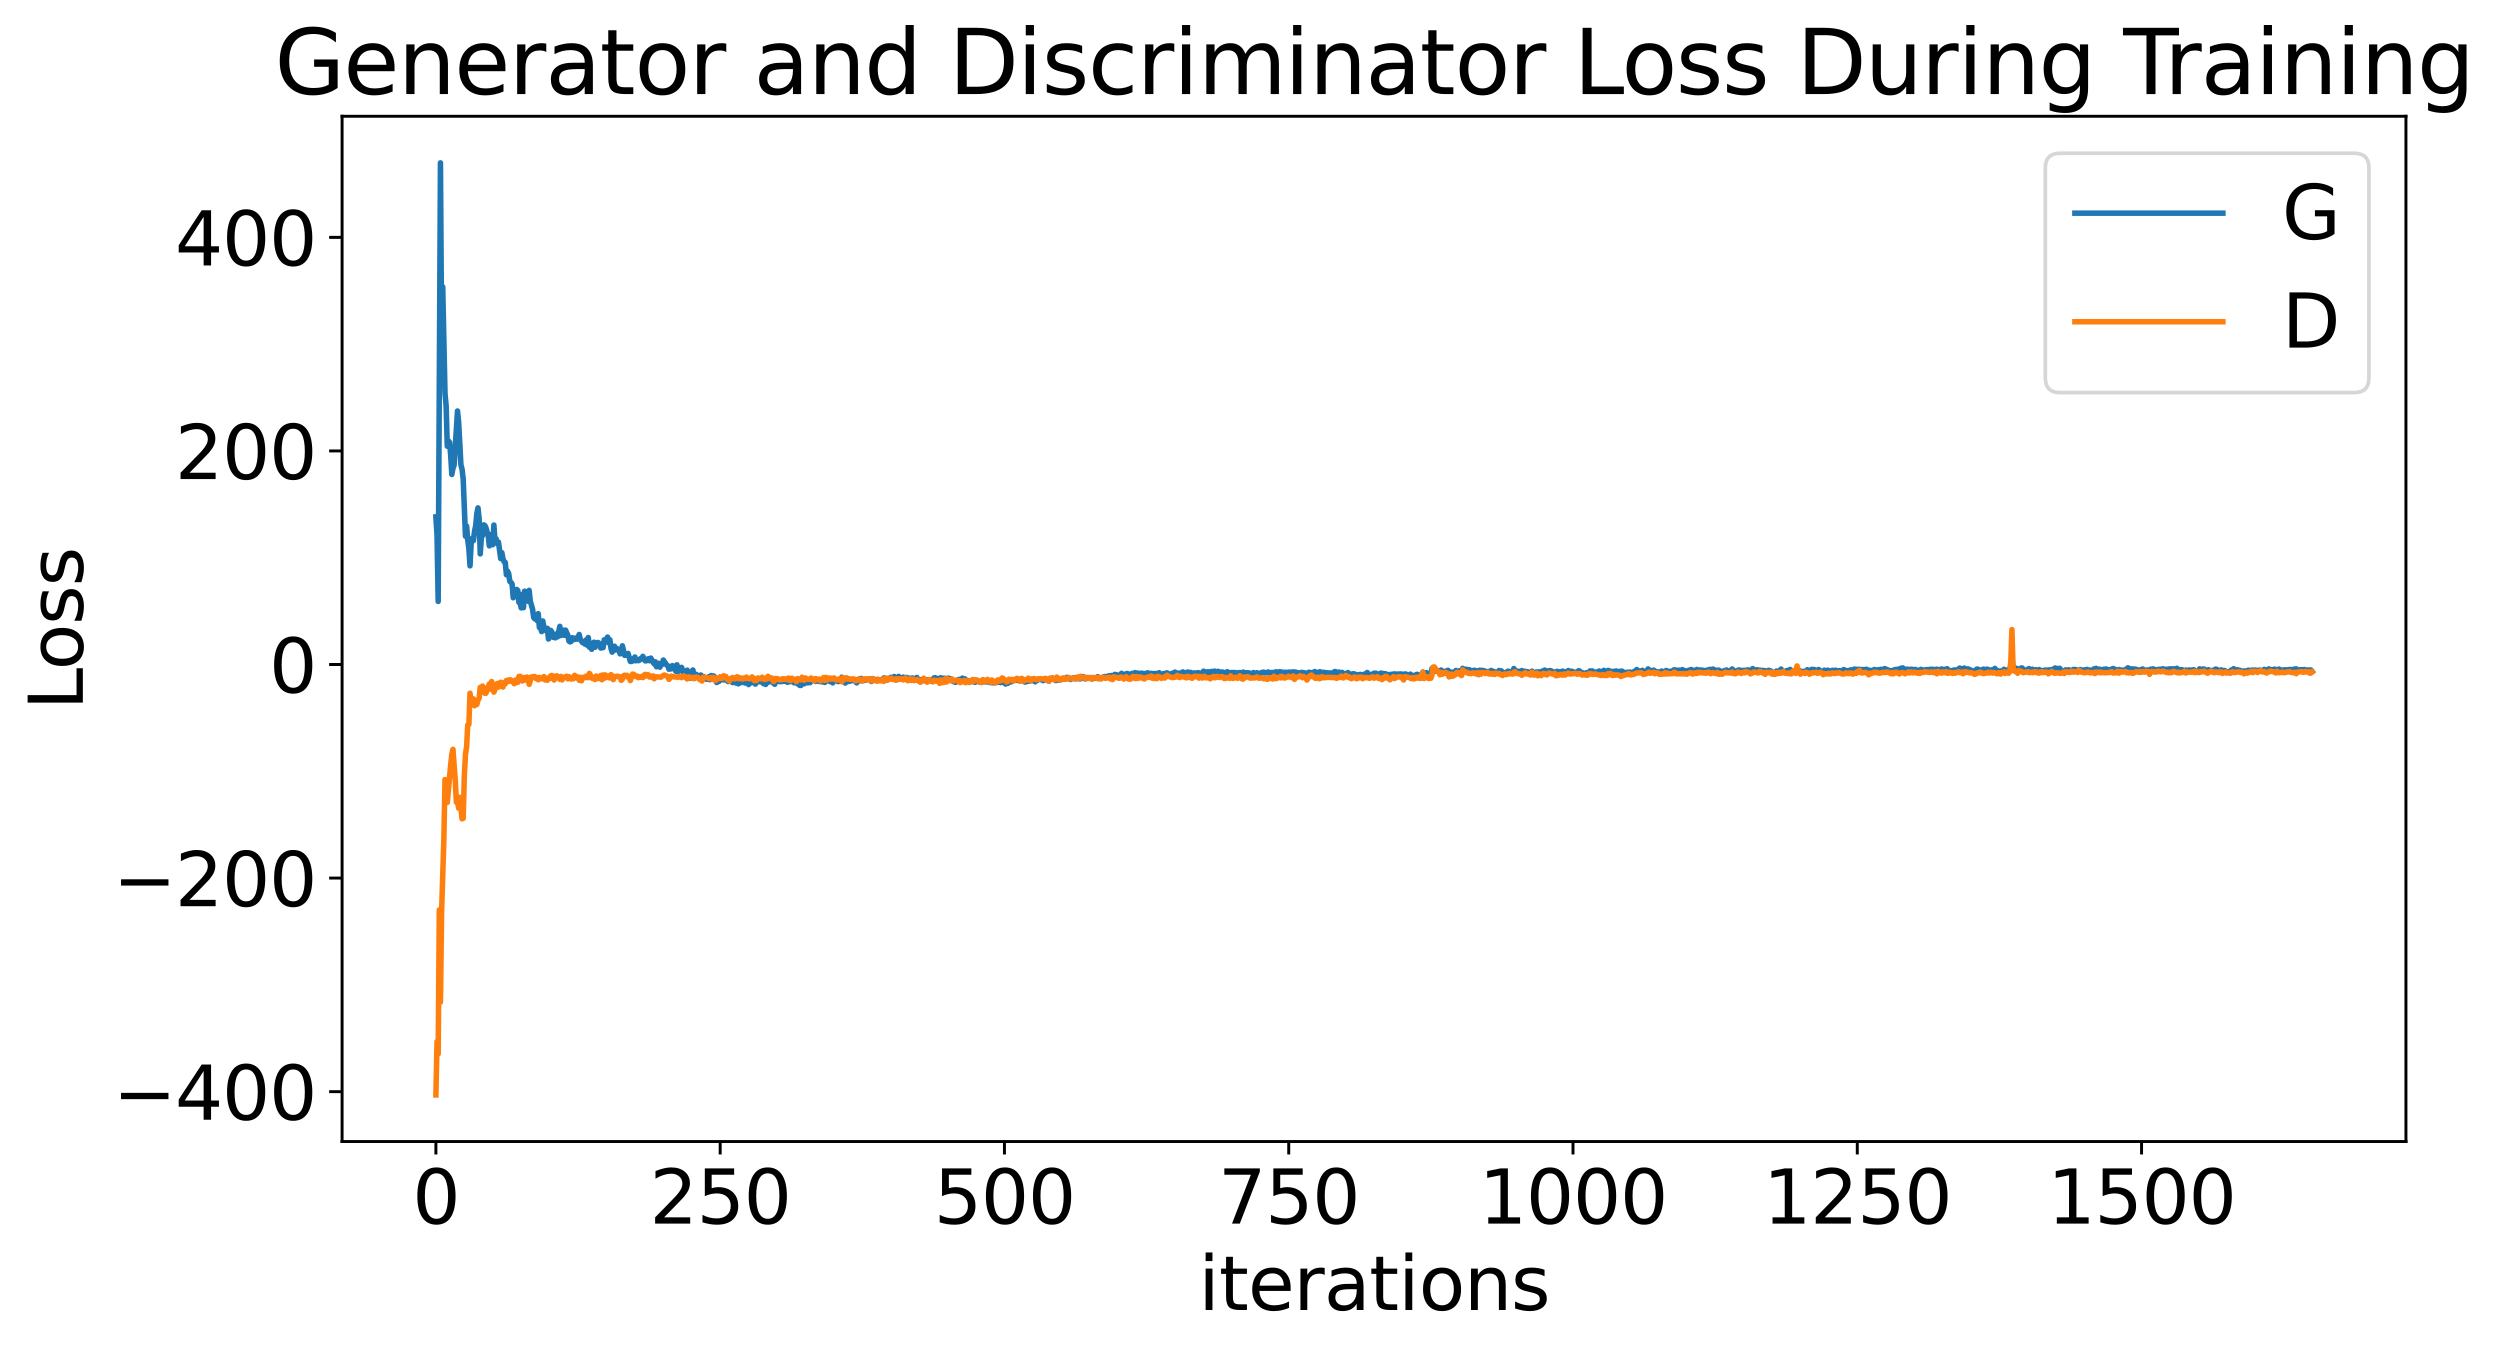 <?xml version="1.0" encoding="utf-8" standalone="no"?>
<!DOCTYPE svg PUBLIC "-//W3C//DTD SVG 1.1//EN"
  "http://www.w3.org/Graphics/SVG/1.1/DTD/svg11.dtd">
<svg xmlns:xlink="http://www.w3.org/1999/xlink" width="675.923pt" height="365.549pt" viewBox="0 0 675.923 365.549" xmlns="http://www.w3.org/2000/svg" version="1.1">
 <defs>
  <style type="text/css">*{stroke-linejoin: round; stroke-linecap: butt}</style>
 </defs>
 <g id="figure_1">
  <g id="patch_1">
   <path d="M 0 365.549 
L 675.923 365.549 
L 675.923 -0 
L 0 -0 
z
" style="fill: #ffffff"/>
  </g>
  <g id="axes_1">
   <g id="patch_2">
    <path d="M 92.491 308.636 
L 650.491 308.636 
L 650.491 31.436 
L 92.491 31.436 
z
" style="fill: #ffffff"/>
   </g>
   <g id="matplotlib.axis_1">
    <g id="xtick_1">
     <g id="line2d_1">
      <defs>
       <path id="m2fad170e08" d="M 0 0 
L 0 3.5 
" style="stroke: #000000; stroke-width: 0.8"/>
      </defs>
      <g>
       <use xlink:href="#m2fad170e08" x="117.854" y="308.636" style="stroke: #000000; stroke-width: 0.8"/>
      </g>
     </g>
     <g id="text_1">
      <!-- 0 -->
      <g transform="translate(111.492 330.833) scale(0.2 -0.2)">
       <defs>
        <path id="DejaVuSans-30" d="M 2034 4250 
Q 1547 4250 1301 3770 
Q 1056 3291 1056 2328 
Q 1056 1369 1301 889 
Q 1547 409 2034 409 
Q 2525 409 2770 889 
Q 3016 1369 3016 2328 
Q 3016 3291 2770 3770 
Q 2525 4250 2034 4250 
z
M 2034 4750 
Q 2819 4750 3233 4129 
Q 3647 3509 3647 2328 
Q 3647 1150 3233 529 
Q 2819 -91 2034 -91 
Q 1250 -91 836 529 
Q 422 1150 422 2328 
Q 422 3509 836 4129 
Q 1250 4750 2034 4750 
z
" transform="scale(0.016)"/>
       </defs>
       <use xlink:href="#DejaVuSans-30"/>
      </g>
     </g>
    </g>
    <g id="xtick_2">
     <g id="line2d_2">
      <g>
       <use xlink:href="#m2fad170e08" x="194.714" y="308.636" style="stroke: #000000; stroke-width: 0.8"/>
      </g>
     </g>
     <g id="text_2">
      <!-- 250 -->
      <g transform="translate(175.626 330.833) scale(0.2 -0.2)">
       <defs>
        <path id="DejaVuSans-32" d="M 1228 531 
L 3431 531 
L 3431 0 
L 469 0 
L 469 531 
Q 828 903 1448 1529 
Q 2069 2156 2228 2338 
Q 2531 2678 2651 2914 
Q 2772 3150 2772 3378 
Q 2772 3750 2511 3984 
Q 2250 4219 1831 4219 
Q 1534 4219 1204 4116 
Q 875 4013 500 3803 
L 500 4441 
Q 881 4594 1212 4672 
Q 1544 4750 1819 4750 
Q 2544 4750 2975 4387 
Q 3406 4025 3406 3419 
Q 3406 3131 3298 2873 
Q 3191 2616 2906 2266 
Q 2828 2175 2409 1742 
Q 1991 1309 1228 531 
z
" transform="scale(0.016)"/>
        <path id="DejaVuSans-35" d="M 691 4666 
L 3169 4666 
L 3169 4134 
L 1269 4134 
L 1269 2991 
Q 1406 3038 1543 3061 
Q 1681 3084 1819 3084 
Q 2600 3084 3056 2656 
Q 3513 2228 3513 1497 
Q 3513 744 3044 326 
Q 2575 -91 1722 -91 
Q 1428 -91 1123 -41 
Q 819 9 494 109 
L 494 744 
Q 775 591 1075 516 
Q 1375 441 1709 441 
Q 2250 441 2565 725 
Q 2881 1009 2881 1497 
Q 2881 1984 2565 2268 
Q 2250 2553 1709 2553 
Q 1456 2553 1204 2497 
Q 953 2441 691 2322 
L 691 4666 
z
" transform="scale(0.016)"/>
       </defs>
       <use xlink:href="#DejaVuSans-32"/>
       <use xlink:href="#DejaVuSans-35" x="63.623"/>
       <use xlink:href="#DejaVuSans-30" x="127.246"/>
      </g>
     </g>
    </g>
    <g id="xtick_3">
     <g id="line2d_3">
      <g>
       <use xlink:href="#m2fad170e08" x="271.573" y="308.636" style="stroke: #000000; stroke-width: 0.8"/>
      </g>
     </g>
     <g id="text_3">
      <!-- 500 -->
      <g transform="translate(252.486 330.833) scale(0.2 -0.2)">
       <use xlink:href="#DejaVuSans-35"/>
       <use xlink:href="#DejaVuSans-30" x="63.623"/>
       <use xlink:href="#DejaVuSans-30" x="127.246"/>
      </g>
     </g>
    </g>
    <g id="xtick_4">
     <g id="line2d_4">
      <g>
       <use xlink:href="#m2fad170e08" x="348.433" y="308.636" style="stroke: #000000; stroke-width: 0.8"/>
      </g>
     </g>
     <g id="text_4">
      <!-- 750 -->
      <g transform="translate(329.345 330.833) scale(0.2 -0.2)">
       <defs>
        <path id="DejaVuSans-37" d="M 525 4666 
L 3525 4666 
L 3525 4397 
L 1831 0 
L 1172 0 
L 2766 4134 
L 525 4134 
L 525 4666 
z
" transform="scale(0.016)"/>
       </defs>
       <use xlink:href="#DejaVuSans-37"/>
       <use xlink:href="#DejaVuSans-35" x="63.623"/>
       <use xlink:href="#DejaVuSans-30" x="127.246"/>
      </g>
     </g>
    </g>
    <g id="xtick_5">
     <g id="line2d_5">
      <g>
       <use xlink:href="#m2fad170e08" x="425.292" y="308.636" style="stroke: #000000; stroke-width: 0.8"/>
      </g>
     </g>
     <g id="text_5">
      <!-- 1000 -->
      <g transform="translate(399.842 330.833) scale(0.2 -0.2)">
       <defs>
        <path id="DejaVuSans-31" d="M 794 531 
L 1825 531 
L 1825 4091 
L 703 3866 
L 703 4441 
L 1819 4666 
L 2450 4666 
L 2450 531 
L 3481 531 
L 3481 0 
L 794 0 
L 794 531 
z
" transform="scale(0.016)"/>
       </defs>
       <use xlink:href="#DejaVuSans-31"/>
       <use xlink:href="#DejaVuSans-30" x="63.623"/>
       <use xlink:href="#DejaVuSans-30" x="127.246"/>
       <use xlink:href="#DejaVuSans-30" x="190.869"/>
      </g>
     </g>
    </g>
    <g id="xtick_6">
     <g id="line2d_6">
      <g>
       <use xlink:href="#m2fad170e08" x="502.152" y="308.636" style="stroke: #000000; stroke-width: 0.8"/>
      </g>
     </g>
     <g id="text_6">
      <!-- 1250 -->
      <g transform="translate(476.702 330.833) scale(0.2 -0.2)">
       <use xlink:href="#DejaVuSans-31"/>
       <use xlink:href="#DejaVuSans-32" x="63.623"/>
       <use xlink:href="#DejaVuSans-35" x="127.246"/>
       <use xlink:href="#DejaVuSans-30" x="190.869"/>
      </g>
     </g>
    </g>
    <g id="xtick_7">
     <g id="line2d_7">
      <g>
       <use xlink:href="#m2fad170e08" x="579.011" y="308.636" style="stroke: #000000; stroke-width: 0.8"/>
      </g>
     </g>
     <g id="text_7">
      <!-- 1500 -->
      <g transform="translate(553.561 330.833) scale(0.2 -0.2)">
       <use xlink:href="#DejaVuSans-31"/>
       <use xlink:href="#DejaVuSans-35" x="63.623"/>
       <use xlink:href="#DejaVuSans-30" x="127.246"/>
       <use xlink:href="#DejaVuSans-30" x="190.869"/>
      </g>
     </g>
    </g>
    <g id="text_8">
     <!-- iterations -->
     <g transform="translate(324.036 354.189) scale(0.2 -0.2)">
      <defs>
       <path id="DejaVuSans-69" d="M 603 3500 
L 1178 3500 
L 1178 0 
L 603 0 
L 603 3500 
z
M 603 4863 
L 1178 4863 
L 1178 4134 
L 603 4134 
L 603 4863 
z
" transform="scale(0.016)"/>
       <path id="DejaVuSans-74" d="M 1172 4494 
L 1172 3500 
L 2356 3500 
L 2356 3053 
L 1172 3053 
L 1172 1153 
Q 1172 725 1289 603 
Q 1406 481 1766 481 
L 2356 481 
L 2356 0 
L 1766 0 
Q 1100 0 847 248 
Q 594 497 594 1153 
L 594 3053 
L 172 3053 
L 172 3500 
L 594 3500 
L 594 4494 
L 1172 4494 
z
" transform="scale(0.016)"/>
       <path id="DejaVuSans-65" d="M 3597 1894 
L 3597 1613 
L 953 1613 
Q 991 1019 1311 708 
Q 1631 397 2203 397 
Q 2534 397 2845 478 
Q 3156 559 3463 722 
L 3463 178 
Q 3153 47 2828 -22 
Q 2503 -91 2169 -91 
Q 1331 -91 842 396 
Q 353 884 353 1716 
Q 353 2575 817 3079 
Q 1281 3584 2069 3584 
Q 2775 3584 3186 3129 
Q 3597 2675 3597 1894 
z
M 3022 2063 
Q 3016 2534 2758 2815 
Q 2500 3097 2075 3097 
Q 1594 3097 1305 2825 
Q 1016 2553 972 2059 
L 3022 2063 
z
" transform="scale(0.016)"/>
       <path id="DejaVuSans-72" d="M 2631 2963 
Q 2534 3019 2420 3045 
Q 2306 3072 2169 3072 
Q 1681 3072 1420 2755 
Q 1159 2438 1159 1844 
L 1159 0 
L 581 0 
L 581 3500 
L 1159 3500 
L 1159 2956 
Q 1341 3275 1631 3429 
Q 1922 3584 2338 3584 
Q 2397 3584 2469 3576 
Q 2541 3569 2628 3553 
L 2631 2963 
z
" transform="scale(0.016)"/>
       <path id="DejaVuSans-61" d="M 2194 1759 
Q 1497 1759 1228 1600 
Q 959 1441 959 1056 
Q 959 750 1161 570 
Q 1363 391 1709 391 
Q 2188 391 2477 730 
Q 2766 1069 2766 1631 
L 2766 1759 
L 2194 1759 
z
M 3341 1997 
L 3341 0 
L 2766 0 
L 2766 531 
Q 2569 213 2275 61 
Q 1981 -91 1556 -91 
Q 1019 -91 701 211 
Q 384 513 384 1019 
Q 384 1609 779 1909 
Q 1175 2209 1959 2209 
L 2766 2209 
L 2766 2266 
Q 2766 2663 2505 2880 
Q 2244 3097 1772 3097 
Q 1472 3097 1187 3025 
Q 903 2953 641 2809 
L 641 3341 
Q 956 3463 1253 3523 
Q 1550 3584 1831 3584 
Q 2591 3584 2966 3190 
Q 3341 2797 3341 1997 
z
" transform="scale(0.016)"/>
       <path id="DejaVuSans-6f" d="M 1959 3097 
Q 1497 3097 1228 2736 
Q 959 2375 959 1747 
Q 959 1119 1226 758 
Q 1494 397 1959 397 
Q 2419 397 2687 759 
Q 2956 1122 2956 1747 
Q 2956 2369 2687 2733 
Q 2419 3097 1959 3097 
z
M 1959 3584 
Q 2709 3584 3137 3096 
Q 3566 2609 3566 1747 
Q 3566 888 3137 398 
Q 2709 -91 1959 -91 
Q 1206 -91 779 398 
Q 353 888 353 1747 
Q 353 2609 779 3096 
Q 1206 3584 1959 3584 
z
" transform="scale(0.016)"/>
       <path id="DejaVuSans-6e" d="M 3513 2113 
L 3513 0 
L 2938 0 
L 2938 2094 
Q 2938 2591 2744 2837 
Q 2550 3084 2163 3084 
Q 1697 3084 1428 2787 
Q 1159 2491 1159 1978 
L 1159 0 
L 581 0 
L 581 3500 
L 1159 3500 
L 1159 2956 
Q 1366 3272 1645 3428 
Q 1925 3584 2291 3584 
Q 2894 3584 3203 3211 
Q 3513 2838 3513 2113 
z
" transform="scale(0.016)"/>
       <path id="DejaVuSans-73" d="M 2834 3397 
L 2834 2853 
Q 2591 2978 2328 3040 
Q 2066 3103 1784 3103 
Q 1356 3103 1142 2972 
Q 928 2841 928 2578 
Q 928 2378 1081 2264 
Q 1234 2150 1697 2047 
L 1894 2003 
Q 2506 1872 2764 1633 
Q 3022 1394 3022 966 
Q 3022 478 2636 193 
Q 2250 -91 1575 -91 
Q 1294 -91 989 -36 
Q 684 19 347 128 
L 347 722 
Q 666 556 975 473 
Q 1284 391 1588 391 
Q 1994 391 2212 530 
Q 2431 669 2431 922 
Q 2431 1156 2273 1281 
Q 2116 1406 1581 1522 
L 1381 1569 
Q 847 1681 609 1914 
Q 372 2147 372 2553 
Q 372 3047 722 3315 
Q 1072 3584 1716 3584 
Q 2034 3584 2315 3537 
Q 2597 3491 2834 3397 
z
" transform="scale(0.016)"/>
      </defs>
      <use xlink:href="#DejaVuSans-69"/>
      <use xlink:href="#DejaVuSans-74" x="27.783"/>
      <use xlink:href="#DejaVuSans-65" x="66.992"/>
      <use xlink:href="#DejaVuSans-72" x="128.516"/>
      <use xlink:href="#DejaVuSans-61" x="169.629"/>
      <use xlink:href="#DejaVuSans-74" x="230.908"/>
      <use xlink:href="#DejaVuSans-69" x="270.117"/>
      <use xlink:href="#DejaVuSans-6f" x="297.9"/>
      <use xlink:href="#DejaVuSans-6e" x="359.082"/>
      <use xlink:href="#DejaVuSans-73" x="422.461"/>
     </g>
    </g>
   </g>
   <g id="matplotlib.axis_2">
    <g id="ytick_1">
     <g id="line2d_8">
      <defs>
       <path id="m87e47c4e79" d="M 0 0 
L -3.5 0 
" style="stroke: #000000; stroke-width: 0.8"/>
      </defs>
      <g>
       <use xlink:href="#m87e47c4e79" x="92.491" y="295.149" style="stroke: #000000; stroke-width: 0.8"/>
      </g>
     </g>
     <g id="text_9">
      <!-- −400 -->
      <g transform="translate(30.556 302.747) scale(0.2 -0.2)">
       <defs>
        <path id="DejaVuSans-2212" d="M 678 2272 
L 4684 2272 
L 4684 1741 
L 678 1741 
L 678 2272 
z
" transform="scale(0.016)"/>
        <path id="DejaVuSans-34" d="M 2419 4116 
L 825 1625 
L 2419 1625 
L 2419 4116 
z
M 2253 4666 
L 3047 4666 
L 3047 1625 
L 3713 1625 
L 3713 1100 
L 3047 1100 
L 3047 0 
L 2419 0 
L 2419 1100 
L 313 1100 
L 313 1709 
L 2253 4666 
z
" transform="scale(0.016)"/>
       </defs>
       <use xlink:href="#DejaVuSans-2212"/>
       <use xlink:href="#DejaVuSans-34" x="83.789"/>
       <use xlink:href="#DejaVuSans-30" x="147.412"/>
       <use xlink:href="#DejaVuSans-30" x="211.035"/>
      </g>
     </g>
    </g>
    <g id="ytick_2">
     <g id="line2d_9">
      <g>
       <use xlink:href="#m87e47c4e79" x="92.491" y="237.406" style="stroke: #000000; stroke-width: 0.8"/>
      </g>
     </g>
     <g id="text_10">
      <!-- −200 -->
      <g transform="translate(30.556 245.004) scale(0.2 -0.2)">
       <use xlink:href="#DejaVuSans-2212"/>
       <use xlink:href="#DejaVuSans-32" x="83.789"/>
       <use xlink:href="#DejaVuSans-30" x="147.412"/>
       <use xlink:href="#DejaVuSans-30" x="211.035"/>
      </g>
     </g>
    </g>
    <g id="ytick_3">
     <g id="line2d_10">
      <g>
       <use xlink:href="#m87e47c4e79" x="92.491" y="179.663" style="stroke: #000000; stroke-width: 0.8"/>
      </g>
     </g>
     <g id="text_11">
      <!-- 0 -->
      <g transform="translate(72.766 187.262) scale(0.2 -0.2)">
       <use xlink:href="#DejaVuSans-30"/>
      </g>
     </g>
    </g>
    <g id="ytick_4">
     <g id="line2d_11">
      <g>
       <use xlink:href="#m87e47c4e79" x="92.491" y="121.92" style="stroke: #000000; stroke-width: 0.8"/>
      </g>
     </g>
     <g id="text_12">
      <!-- 200 -->
      <g transform="translate(47.316 129.519) scale(0.2 -0.2)">
       <use xlink:href="#DejaVuSans-32"/>
       <use xlink:href="#DejaVuSans-30" x="63.623"/>
       <use xlink:href="#DejaVuSans-30" x="127.246"/>
      </g>
     </g>
    </g>
    <g id="ytick_5">
     <g id="line2d_12">
      <g>
       <use xlink:href="#m87e47c4e79" x="92.491" y="64.178" style="stroke: #000000; stroke-width: 0.8"/>
      </g>
     </g>
     <g id="text_13">
      <!-- 400 -->
      <g transform="translate(47.316 71.776) scale(0.2 -0.2)">
       <use xlink:href="#DejaVuSans-34"/>
       <use xlink:href="#DejaVuSans-30" x="63.623"/>
       <use xlink:href="#DejaVuSans-30" x="127.246"/>
      </g>
     </g>
    </g>
    <g id="text_14">
     <!-- Loss -->
     <g transform="translate(22.397 191.971) rotate(-90) scale(0.2 -0.2)">
      <defs>
       <path id="DejaVuSans-4c" d="M 628 4666 
L 1259 4666 
L 1259 531 
L 3531 531 
L 3531 0 
L 628 0 
L 628 4666 
z
" transform="scale(0.016)"/>
      </defs>
      <use xlink:href="#DejaVuSans-4c"/>
      <use xlink:href="#DejaVuSans-6f" x="53.963"/>
      <use xlink:href="#DejaVuSans-73" x="115.145"/>
      <use xlink:href="#DejaVuSans-73" x="167.244"/>
     </g>
    </g>
   </g>
   <g id="line2d_13">
    <path d="M 117.854 139.751 
L 118.162 144.723 
L 118.469 162.599 
L 119.084 44.036 
L 119.391 89.448 
L 119.699 77.551 
L 120.314 106.365 
L 120.621 109.726 
L 120.929 120.64 
L 121.236 119.204 
L 121.544 119.595 
L 121.851 123.111 
L 122.158 128.276 
L 122.466 126.631 
L 122.773 125.79 
L 123.696 111.128 
L 124.003 114.143 
L 124.618 125.682 
L 124.925 126.858 
L 125.233 129.517 
L 125.848 144.97 
L 126.155 142.238 
L 126.463 146.018 
L 126.77 148.277 
L 127.077 152.986 
L 127.385 146.939 
L 127.692 145.55 
L 128 146.155 
L 128.307 143.578 
L 128.615 142.121 
L 128.922 138.828 
L 129.229 137.321 
L 129.537 140.17 
L 129.844 149.749 
L 130.152 145.162 
L 130.459 144.809 
L 130.767 141.919 
L 131.074 142.056 
L 131.382 142.689 
L 131.996 144.889 
L 132.304 147.58 
L 132.611 144.558 
L 133.226 147.267 
L 133.534 141.964 
L 133.841 146.562 
L 134.148 145.704 
L 134.456 146.943 
L 134.763 146.571 
L 135.378 151.019 
L 135.686 149.433 
L 135.993 151.088 
L 136.301 151.883 
L 136.608 152.057 
L 136.915 155.394 
L 137.223 154.443 
L 137.53 155.065 
L 137.838 157.187 
L 138.145 157.457 
L 138.453 157.875 
L 138.76 161.618 
L 139.067 159.62 
L 139.375 160.247 
L 139.682 159.36 
L 139.99 159.626 
L 140.297 162.871 
L 140.605 162.82 
L 140.912 164.349 
L 141.22 160.682 
L 141.527 164.299 
L 141.834 159.839 
L 142.142 160.412 
L 142.449 159.961 
L 142.757 162.549 
L 143.064 159.617 
L 143.372 162.522 
L 143.986 164.689 
L 144.294 166.947 
L 144.601 167.327 
L 144.909 166.73 
L 145.216 167.759 
L 145.524 165.918 
L 145.831 169.66 
L 146.139 169.738 
L 146.446 170.756 
L 146.753 167.899 
L 147.061 169.586 
L 147.676 170.565 
L 147.983 169.882 
L 148.291 172.761 
L 148.598 170.967 
L 148.906 170.439 
L 149.213 170.86 
L 149.52 172.298 
L 149.828 171.899 
L 150.135 172.457 
L 150.443 171.413 
L 150.75 172.181 
L 151.365 169.351 
L 151.672 171.82 
L 151.98 170.703 
L 152.287 170.387 
L 152.595 171.764 
L 152.902 170.364 
L 153.517 171.743 
L 153.825 173.321 
L 154.132 173.544 
L 154.439 173.401 
L 154.747 172.411 
L 155.054 172.755 
L 155.362 172.896 
L 155.669 172.496 
L 155.977 172.808 
L 156.284 172.372 
L 156.591 171.548 
L 156.899 172.909 
L 157.514 173.752 
L 157.821 173.681 
L 158.129 174.136 
L 158.436 173.041 
L 158.744 174.437 
L 159.051 172.369 
L 159.358 174.973 
L 159.666 174.25 
L 159.973 175.54 
L 160.281 174.035 
L 160.588 173.635 
L 160.896 174.998 
L 161.51 173.713 
L 161.818 173.769 
L 162.125 174.193 
L 162.433 175.217 
L 162.74 174.549 
L 163.048 175.102 
L 163.355 173.001 
L 163.663 173.396 
L 164.277 172.246 
L 164.585 173.83 
L 164.892 172.971 
L 165.2 175.344 
L 165.507 176.316 
L 166.122 174.721 
L 166.429 175.75 
L 166.737 175.27 
L 167.044 175.66 
L 167.352 175.803 
L 167.659 176.778 
L 167.967 176.066 
L 168.274 174.61 
L 168.889 177.186 
L 169.196 177.146 
L 169.811 176.672 
L 170.426 178.826 
L 170.734 178.84 
L 171.041 178.124 
L 171.348 178.645 
L 171.656 177.64 
L 171.963 178.637 
L 172.271 178.334 
L 172.578 178.624 
L 172.886 178.507 
L 173.193 178.056 
L 173.501 178.154 
L 173.808 177.462 
L 174.423 178.663 
L 174.73 178.676 
L 175.038 178.231 
L 175.345 178.099 
L 175.653 178.653 
L 175.96 177.93 
L 176.882 179.524 
L 177.19 178.94 
L 177.497 180.275 
L 177.805 179.957 
L 178.112 179.353 
L 178.42 180.379 
L 178.727 179.365 
L 179.034 179.641 
L 179.342 178.457 
L 180.264 179.826 
L 180.572 180.002 
L 180.879 180.935 
L 181.186 180.225 
L 181.494 180.852 
L 181.801 179.961 
L 182.109 180.188 
L 182.416 180.141 
L 182.724 181.495 
L 183.031 179.749 
L 183.339 181.662 
L 183.646 180.841 
L 183.953 181.108 
L 184.261 180.436 
L 184.876 182.052 
L 185.183 181.422 
L 185.491 181.417 
L 185.798 181.193 
L 186.106 181.709 
L 186.72 183.371 
L 187.028 182.602 
L 187.335 181.152 
L 187.643 182.618 
L 187.95 182.961 
L 188.258 182.336 
L 188.565 182.827 
L 188.872 182.954 
L 189.18 182.864 
L 189.487 182.511 
L 189.795 183.23 
L 190.102 182.899 
L 190.41 183.054 
L 191.025 183.66 
L 191.639 182.988 
L 191.947 183.775 
L 192.254 182.661 
L 192.562 183.158 
L 192.869 182.729 
L 193.177 183.014 
L 193.484 183.989 
L 193.791 184.529 
L 194.099 184.064 
L 194.406 184.222 
L 194.714 183.846 
L 195.329 183.78 
L 195.944 183.787 
L 196.558 183.979 
L 196.866 184.289 
L 197.173 184.177 
L 197.788 184.239 
L 198.096 184.553 
L 198.71 184.184 
L 199.018 184.68 
L 199.325 184.656 
L 199.633 184.884 
L 199.94 184.519 
L 200.248 184.613 
L 200.863 184.126 
L 201.17 184.527 
L 201.477 184.677 
L 201.785 184.493 
L 202.092 184.457 
L 202.4 185.084 
L 202.707 184.767 
L 203.015 184.135 
L 203.322 184.584 
L 203.629 184.059 
L 204.244 184.954 
L 204.552 184.443 
L 204.859 183.458 
L 205.474 184.344 
L 205.782 183.85 
L 206.396 184.827 
L 206.704 184.469 
L 207.011 185.047 
L 207.319 184.444 
L 207.626 184.476 
L 207.934 184.368 
L 208.241 183.938 
L 208.856 184.014 
L 209.163 184.777 
L 209.471 184.997 
L 209.778 183.773 
L 210.086 184.036 
L 210.393 184.102 
L 210.701 184.288 
L 211.008 184.174 
L 211.315 184.293 
L 211.623 184.003 
L 211.93 184.199 
L 212.545 184.093 
L 212.853 184.455 
L 213.467 184.287 
L 213.775 184.291 
L 214.082 183.727 
L 214.697 184.606 
L 215.312 184.275 
L 215.62 184.875 
L 215.927 184.963 
L 216.234 185.317 
L 216.542 185.323 
L 216.849 184.748 
L 217.157 184.519 
L 217.464 184.863 
L 217.772 184.524 
L 218.386 184.617 
L 218.694 184.416 
L 219.001 184.569 
L 219.616 183.721 
L 219.924 183.962 
L 220.231 183.809 
L 220.539 184.237 
L 220.846 184.039 
L 221.153 184.087 
L 221.461 184.248 
L 222.691 184.36 
L 222.998 184.51 
L 223.306 184.111 
L 223.92 184.108 
L 224.228 183.81 
L 224.535 184.329 
L 224.843 183.781 
L 225.15 184.627 
L 225.458 183.751 
L 225.765 183.767 
L 226.072 184.065 
L 226.687 184.284 
L 226.995 184.068 
L 227.302 184.061 
L 227.61 183.095 
L 228.225 183.744 
L 228.532 184.678 
L 229.147 183.94 
L 229.454 184.251 
L 229.762 184.2 
L 230.069 183.967 
L 230.991 184.067 
L 231.299 183.733 
L 231.606 184.63 
L 231.914 184.169 
L 232.221 183.968 
L 232.529 184.075 
L 232.836 183.424 
L 233.144 184.07 
L 234.988 183.612 
L 235.296 183.741 
L 235.603 184.239 
L 235.91 183.488 
L 236.525 183.851 
L 237.14 183.71 
L 237.448 183.838 
L 238.37 183.826 
L 238.985 183.29 
L 239.292 183.562 
L 239.6 183.463 
L 239.907 183.595 
L 240.215 183.446 
L 240.522 183.573 
L 240.829 183.126 
L 241.137 183.258 
L 241.444 183.147 
L 241.752 182.907 
L 242.059 183.073 
L 242.367 183.771 
L 242.982 182.883 
L 243.289 183.234 
L 243.596 183.289 
L 243.904 183.484 
L 244.211 183.068 
L 244.826 183.287 
L 245.134 183.159 
L 245.441 183.56 
L 245.748 183.361 
L 246.056 183.402 
L 246.363 183.751 
L 246.671 183.301 
L 246.978 183.92 
L 247.593 183.374 
L 247.901 183.171 
L 248.208 183.962 
L 248.515 184.188 
L 248.823 184.129 
L 249.13 183.744 
L 249.438 184.037 
L 249.745 183.772 
L 250.053 184.015 
L 250.667 183.772 
L 251.282 183.875 
L 251.59 184.119 
L 251.897 184.044 
L 252.205 183.775 
L 252.512 183.298 
L 252.82 183.237 
L 253.127 183.89 
L 253.742 183.404 
L 254.049 183.638 
L 254.357 183.238 
L 254.664 183.479 
L 255.279 183.356 
L 255.586 183.629 
L 255.894 183.641 
L 256.201 183.38 
L 256.509 183.357 
L 256.816 183.559 
L 257.124 183.547 
L 257.739 184.281 
L 258.353 184.486 
L 258.661 183.961 
L 258.968 184.135 
L 259.276 183.671 
L 259.583 183.956 
L 259.891 183.862 
L 260.198 183.35 
L 260.506 184.152 
L 260.813 183.51 
L 261.12 183.849 
L 262.658 184.315 
L 262.965 183.967 
L 263.58 184.477 
L 263.887 184.299 
L 264.195 183.978 
L 264.502 184.087 
L 264.81 184.402 
L 265.425 184.509 
L 265.732 183.925 
L 266.347 184.37 
L 266.654 184.262 
L 266.962 184.387 
L 267.269 184.223 
L 267.577 184.502 
L 267.884 184.576 
L 268.191 184.529 
L 268.499 184.611 
L 269.421 184.473 
L 270.036 184.45 
L 270.651 184.542 
L 270.958 184.103 
L 271.266 183.933 
L 271.573 184.644 
L 271.881 184.946 
L 272.188 184.625 
L 272.496 184.744 
L 272.803 184.123 
L 273.11 184.379 
L 273.418 184.334 
L 273.725 183.967 
L 274.955 183.902 
L 275.263 183.658 
L 275.57 184.057 
L 276.185 184.026 
L 276.492 183.864 
L 276.8 184.022 
L 277.107 184.414 
L 277.415 184.354 
L 277.722 184.134 
L 278.337 184.18 
L 278.952 183.895 
L 279.259 184.036 
L 279.567 183.811 
L 279.874 184.344 
L 280.182 183.949 
L 280.489 183.943 
L 280.796 183.65 
L 281.104 183.552 
L 282.026 184.019 
L 282.334 183.87 
L 282.641 183.564 
L 282.948 183.636 
L 283.256 183.828 
L 283.563 184.159 
L 283.871 183.668 
L 284.178 183.609 
L 284.486 183.336 
L 284.793 183.443 
L 285.408 183.992 
L 285.715 183.952 
L 286.023 183.591 
L 286.33 183.867 
L 286.638 183.821 
L 286.945 183.533 
L 287.253 183.614 
L 287.867 183.406 
L 288.175 183.599 
L 288.482 183.115 
L 289.405 183.7 
L 290.327 183.257 
L 290.634 183.539 
L 290.942 183.211 
L 291.249 183.497 
L 291.557 183.147 
L 291.864 183.511 
L 292.172 183.537 
L 292.479 183.138 
L 292.786 182.937 
L 293.401 183.562 
L 293.709 183.295 
L 294.324 183.237 
L 294.631 183.185 
L 295.246 183.573 
L 295.861 183.287 
L 296.476 183.374 
L 296.783 182.965 
L 297.091 183.324 
L 298.013 183.179 
L 298.628 182.909 
L 298.935 183.053 
L 299.858 182.703 
L 300.165 182.929 
L 300.472 182.642 
L 300.78 183.218 
L 301.087 182.642 
L 301.395 182.343 
L 302.625 182.654 
L 303.239 182.043 
L 303.854 182.575 
L 304.469 182.171 
L 304.777 182.086 
L 305.084 182.502 
L 306.006 182.104 
L 306.621 181.997 
L 306.929 181.859 
L 307.236 182.134 
L 307.544 181.989 
L 308.466 182.131 
L 308.773 181.996 
L 309.081 182.274 
L 309.388 182.349 
L 309.696 182.062 
L 310.003 182.173 
L 310.31 181.899 
L 310.618 182.153 
L 310.925 182.166 
L 311.233 182.051 
L 311.54 182.186 
L 311.848 182.105 
L 312.155 182.265 
L 312.463 182.082 
L 313.077 182.248 
L 313.385 181.88 
L 313.692 182.457 
L 314.615 182.123 
L 314.922 182.252 
L 315.229 181.975 
L 315.537 181.929 
L 316.152 182.29 
L 316.459 182.286 
L 317.074 181.982 
L 317.382 182.178 
L 317.689 181.717 
L 317.996 182.115 
L 318.304 181.992 
L 319.226 182.022 
L 319.841 181.672 
L 320.148 182.02 
L 320.456 181.9 
L 320.763 181.976 
L 321.071 181.715 
L 321.686 181.798 
L 321.993 181.82 
L 322.301 182.41 
L 322.608 182.357 
L 322.915 181.929 
L 323.53 182.086 
L 323.838 181.856 
L 324.76 182.065 
L 325.067 182.174 
L 325.375 181.477 
L 325.682 181.563 
L 326.297 181.991 
L 326.605 181.619 
L 326.912 181.668 
L 327.22 181.948 
L 327.527 181.555 
L 328.142 181.537 
L 328.449 181.455 
L 328.757 181.695 
L 329.372 181.5 
L 329.679 181.899 
L 330.294 181.673 
L 331.216 181.88 
L 331.524 181.919 
L 331.831 181.617 
L 332.139 181.883 
L 333.676 181.825 
L 333.983 182.057 
L 334.291 181.858 
L 334.598 182.089 
L 335.213 181.821 
L 335.828 182.074 
L 336.135 181.715 
L 336.443 181.912 
L 337.058 181.893 
L 337.672 181.915 
L 337.98 182.182 
L 338.595 182.094 
L 338.902 181.838 
L 339.21 182.18 
L 339.517 182.106 
L 339.825 181.875 
L 340.132 182.115 
L 340.439 182.203 
L 341.054 181.849 
L 341.669 181.731 
L 341.977 181.946 
L 342.284 181.833 
L 342.591 181.874 
L 342.899 181.671 
L 343.206 182.115 
L 343.514 181.896 
L 343.821 181.82 
L 344.129 181.896 
L 345.051 181.633 
L 345.358 181.837 
L 345.973 181.606 
L 346.896 181.808 
L 347.203 181.752 
L 347.51 182.01 
L 347.818 181.767 
L 348.125 181.93 
L 348.433 181.714 
L 348.74 181.91 
L 349.048 181.716 
L 349.355 181.752 
L 349.663 181.653 
L 349.97 182.019 
L 350.277 181.701 
L 350.892 182.011 
L 351.2 181.888 
L 351.507 182.12 
L 351.815 181.821 
L 352.122 181.795 
L 352.429 181.933 
L 352.737 181.905 
L 353.044 182.316 
L 353.352 182.176 
L 353.659 181.858 
L 353.967 181.742 
L 354.274 181.97 
L 355.196 181.764 
L 355.504 181.567 
L 355.811 181.949 
L 356.426 181.941 
L 356.734 181.636 
L 357.041 181.648 
L 357.656 181.985 
L 357.963 181.775 
L 358.271 181.959 
L 358.578 181.86 
L 359.193 181.968 
L 359.808 181.94 
L 360.115 182.08 
L 360.423 181.972 
L 360.73 181.635 
L 361.038 181.556 
L 361.345 182.019 
L 361.96 181.704 
L 362.575 181.908 
L 362.882 181.801 
L 363.19 182.096 
L 363.497 182.215 
L 364.112 182.046 
L 364.42 181.845 
L 364.727 182.168 
L 365.342 182.26 
L 365.649 182.578 
L 365.957 182.133 
L 366.264 182.356 
L 366.572 182.326 
L 366.879 182.539 
L 367.801 182.338 
L 368.416 182.612 
L 368.724 182.327 
L 369.031 182.233 
L 369.339 182.26 
L 369.646 181.824 
L 370.261 182.497 
L 370.568 182.381 
L 370.876 182.386 
L 371.491 182.018 
L 372.106 182.035 
L 373.028 182.719 
L 373.335 181.98 
L 373.643 182.127 
L 373.95 182.079 
L 374.258 182.281 
L 374.565 182.153 
L 375.18 182.426 
L 375.487 182.648 
L 375.795 182.343 
L 376.102 182.473 
L 376.41 182.279 
L 376.717 182.42 
L 377.025 182.188 
L 377.639 182.345 
L 377.947 182.225 
L 378.254 182.343 
L 378.562 182.202 
L 378.869 182.311 
L 379.177 182.263 
L 379.484 182.422 
L 379.791 182.238 
L 380.099 182.228 
L 380.406 182.734 
L 380.714 182.643 
L 381.329 182.27 
L 381.636 182.605 
L 382.558 182.666 
L 382.866 182.41 
L 383.173 182.315 
L 383.481 182.616 
L 384.096 182.756 
L 384.71 181.714 
L 385.325 182.096 
L 385.633 181.861 
L 385.94 182.235 
L 386.248 182.417 
L 386.555 182.095 
L 386.863 182.088 
L 387.17 180.756 
L 387.477 181.368 
L 387.785 181.045 
L 388.092 181.5 
L 388.4 181.217 
L 389.015 181.558 
L 389.322 182.067 
L 389.629 181.154 
L 389.937 181.581 
L 390.244 181.721 
L 390.552 181.993 
L 390.859 181.445 
L 391.167 181.993 
L 391.474 181.222 
L 391.782 182.056 
L 392.396 181.704 
L 392.704 182.177 
L 393.011 181.863 
L 393.319 181.71 
L 393.626 181.287 
L 393.934 181.642 
L 394.548 181.366 
L 395.163 182.144 
L 395.471 180.702 
L 395.778 181.132 
L 396.086 181.294 
L 396.393 180.935 
L 396.701 181.029 
L 397.008 181.841 
L 397.315 181.075 
L 397.623 181.646 
L 398.545 181.209 
L 398.853 181.697 
L 399.16 181.304 
L 399.467 181.801 
L 399.775 181.823 
L 400.082 181.207 
L 400.39 181.309 
L 400.697 181.225 
L 401.005 181.636 
L 401.312 181.362 
L 401.62 181.749 
L 401.927 181.579 
L 402.849 181.554 
L 403.157 181.267 
L 403.464 181.628 
L 403.772 181.509 
L 404.079 181.682 
L 404.694 181.757 
L 405.001 181.843 
L 405.309 181.274 
L 405.616 181.889 
L 405.924 181.378 
L 406.231 181.883 
L 406.846 181.865 
L 407.153 181.842 
L 407.768 181.452 
L 408.076 181.67 
L 408.383 181.718 
L 408.998 181.549 
L 409.306 180.754 
L 409.613 181.241 
L 409.92 181.483 
L 410.535 181.487 
L 410.843 181.536 
L 411.15 181.76 
L 411.458 181.297 
L 411.765 181.61 
L 412.072 181.47 
L 413.917 181.843 
L 414.225 181.458 
L 414.532 181.874 
L 414.839 182.027 
L 415.454 181.672 
L 415.762 181.914 
L 416.069 181.651 
L 416.377 182.178 
L 416.991 181.441 
L 417.299 181.834 
L 417.606 181.173 
L 417.914 181.296 
L 418.221 181.926 
L 418.836 181.327 
L 419.144 181.305 
L 419.451 181.417 
L 420.066 181.904 
L 420.373 181.697 
L 420.681 181.786 
L 420.988 181.508 
L 421.296 181.664 
L 421.603 182.113 
L 421.91 181.6 
L 422.218 181.816 
L 422.525 181.439 
L 422.833 181.889 
L 423.14 181.85 
L 424.063 181.298 
L 424.37 181.897 
L 424.677 181.9 
L 424.985 181.477 
L 425.292 181.658 
L 426.215 181.865 
L 426.829 181.328 
L 427.137 181.46 
L 427.444 181.807 
L 428.367 182.053 
L 428.674 182.019 
L 428.982 181.869 
L 429.289 182.063 
L 429.596 181.921 
L 429.904 181.391 
L 430.211 181.495 
L 430.519 181.401 
L 430.826 181.834 
L 431.441 181.707 
L 432.056 181.743 
L 432.363 181.416 
L 432.671 181.811 
L 432.978 181.885 
L 433.593 181.249 
L 434.208 181.489 
L 434.515 181.52 
L 434.823 181.255 
L 435.13 181.528 
L 435.438 181.443 
L 435.745 181.84 
L 436.053 181.845 
L 436.36 181.49 
L 436.667 181.654 
L 436.975 181.411 
L 437.282 181.534 
L 437.59 181.977 
L 437.897 181.515 
L 438.205 181.593 
L 438.512 181.439 
L 438.82 181.666 
L 439.434 181.913 
L 440.049 181.737 
L 440.357 181.808 
L 440.664 181.691 
L 440.972 181.911 
L 441.279 181.806 
L 441.586 181.939 
L 441.894 181.494 
L 442.201 181.593 
L 442.509 181.022 
L 443.124 181.578 
L 443.431 181.43 
L 443.739 181.692 
L 444.046 181.229 
L 444.353 181.53 
L 444.661 181.511 
L 444.968 181.648 
L 445.276 181.452 
L 445.583 180.858 
L 445.891 181.295 
L 446.198 181.226 
L 446.506 181.499 
L 446.813 181.579 
L 447.12 181.19 
L 447.428 181.424 
L 447.735 181.839 
L 448.043 181.634 
L 448.35 181.902 
L 449.272 181.438 
L 449.58 181.875 
L 450.502 181.274 
L 450.81 181.464 
L 451.117 181.87 
L 451.425 181.515 
L 452.039 181.478 
L 452.654 181.091 
L 452.962 181.125 
L 453.269 181.334 
L 453.884 181.181 
L 454.191 181.438 
L 454.499 181.416 
L 454.806 181.034 
L 455.114 181.513 
L 455.421 181.272 
L 455.729 181.678 
L 456.344 181.31 
L 456.958 181.111 
L 457.266 181.033 
L 457.573 181.408 
L 457.881 181.253 
L 458.496 181.23 
L 458.803 181.002 
L 459.11 181.37 
L 459.418 181.176 
L 459.725 181.122 
L 460.648 181.286 
L 460.955 181.321 
L 461.263 181.529 
L 461.57 181.161 
L 461.877 181.307 
L 462.185 180.99 
L 462.492 181.39 
L 462.8 180.959 
L 463.107 180.898 
L 464.029 181.316 
L 464.644 181.167 
L 465.259 181.543 
L 465.567 181.496 
L 465.874 181.634 
L 466.182 181.353 
L 466.796 181.147 
L 467.104 181.566 
L 467.411 181.406 
L 467.719 181.402 
L 468.026 181.217 
L 468.334 180.879 
L 468.641 181.29 
L 468.948 181.457 
L 469.256 181.441 
L 469.563 181.639 
L 469.871 181.209 
L 470.178 181.133 
L 470.793 181.433 
L 471.101 181.237 
L 471.408 181.291 
L 472.638 181.133 
L 472.945 181.197 
L 473.253 181.461 
L 473.56 181.35 
L 473.867 180.776 
L 474.175 181.074 
L 474.482 181.172 
L 475.097 181.089 
L 475.405 181.399 
L 475.712 181.173 
L 476.327 181.314 
L 476.634 181.246 
L 476.942 181.419 
L 477.249 181.333 
L 477.557 181.596 
L 477.864 181.579 
L 478.172 181.222 
L 478.786 181.406 
L 479.094 181.899 
L 479.401 181.861 
L 479.709 181.96 
L 480.324 181.419 
L 480.631 181.606 
L 480.939 181.627 
L 481.553 180.9 
L 481.861 181.558 
L 482.168 181.675 
L 483.091 181.296 
L 483.398 181.367 
L 484.013 180.999 
L 484.32 181.442 
L 484.628 181.395 
L 484.935 181.486 
L 485.858 180.985 
L 486.165 181.48 
L 486.472 181.756 
L 486.78 181.426 
L 487.395 181.772 
L 487.702 181.498 
L 488.01 181.737 
L 488.317 181.716 
L 488.625 181.076 
L 488.932 181.615 
L 489.239 181.688 
L 489.547 181.195 
L 489.854 180.967 
L 490.162 181.319 
L 490.469 181.005 
L 490.777 181.139 
L 491.391 181.549 
L 491.699 181.009 
L 492.621 181.741 
L 492.929 181.575 
L 493.236 181.196 
L 493.851 181.387 
L 494.158 181.195 
L 494.773 181.46 
L 495.388 181.235 
L 495.696 181.255 
L 496.003 181.606 
L 496.31 181.196 
L 496.618 181.692 
L 497.233 181.31 
L 497.848 181.421 
L 498.155 181.699 
L 498.463 181.042 
L 499.385 181.445 
L 499.692 181.311 
L 500 181.328 
L 500.307 181.117 
L 500.615 181.163 
L 500.922 181.388 
L 501.229 180.93 
L 501.844 180.957 
L 502.152 181.108 
L 502.459 180.958 
L 502.767 180.969 
L 503.074 181.129 
L 503.382 181.01 
L 503.689 181.197 
L 503.996 181.022 
L 504.304 181.102 
L 504.611 180.948 
L 504.919 181.297 
L 505.226 181.165 
L 505.841 181.38 
L 506.148 181.248 
L 506.456 181.245 
L 506.763 181.014 
L 507.071 181.269 
L 507.686 181.068 
L 507.993 181.134 
L 508.608 180.966 
L 508.915 181.199 
L 509.223 181.277 
L 509.53 180.772 
L 510.76 181.272 
L 511.375 181.63 
L 511.682 181.248 
L 511.99 181.327 
L 512.297 181.039 
L 513.22 180.947 
L 513.527 181.122 
L 513.834 180.709 
L 514.449 180.584 
L 514.757 180.834 
L 515.064 181.293 
L 515.372 181.405 
L 515.679 180.897 
L 515.986 181.036 
L 516.909 180.936 
L 517.524 181.149 
L 517.831 180.999 
L 518.446 181.283 
L 519.061 181.159 
L 519.368 180.98 
L 519.676 181.131 
L 519.983 181.113 
L 520.291 181.258 
L 520.906 181.028 
L 521.213 181.153 
L 521.828 180.97 
L 522.443 180.963 
L 523.058 181.058 
L 523.672 180.928 
L 524.287 181.129 
L 524.902 180.889 
L 525.517 181.018 
L 525.825 180.95 
L 526.132 181.002 
L 526.439 180.809 
L 527.362 181.627 
L 527.669 181.33 
L 527.977 181.442 
L 528.284 181.131 
L 528.591 181.4 
L 528.899 181.127 
L 529.206 181.145 
L 529.821 180.634 
L 530.129 180.79 
L 530.436 180.787 
L 530.744 180.958 
L 531.051 180.626 
L 531.358 180.841 
L 532.281 180.887 
L 532.588 181.184 
L 532.896 181.171 
L 533.203 181.398 
L 534.125 181.443 
L 534.433 180.909 
L 534.74 180.912 
L 535.355 181.289 
L 536.277 180.912 
L 536.585 181.251 
L 536.892 181.22 
L 537.2 180.909 
L 538.429 181.323 
L 538.737 181.046 
L 539.044 181.107 
L 539.352 180.716 
L 539.967 181.689 
L 540.274 181.37 
L 540.582 181.47 
L 540.889 181.425 
L 541.196 181.591 
L 541.504 181.521 
L 541.811 180.965 
L 542.426 181.445 
L 542.734 181.415 
L 543.041 180.965 
L 543.348 181.091 
L 543.656 180.6 
L 543.963 178.196 
L 544.271 180.336 
L 544.578 181.304 
L 544.886 180.633 
L 545.193 180.69 
L 545.808 181.178 
L 546.423 180.614 
L 546.73 180.603 
L 547.345 181.402 
L 547.653 181.3 
L 548.575 180.761 
L 548.882 181.091 
L 549.19 181.197 
L 549.497 180.94 
L 550.112 181.446 
L 550.42 181.065 
L 550.727 181.52 
L 551.034 181.186 
L 551.342 181.034 
L 551.957 181.47 
L 552.572 181.221 
L 553.494 181.171 
L 553.801 181.419 
L 554.109 181.101 
L 554.724 181.259 
L 555.031 180.915 
L 555.339 181.28 
L 555.646 180.601 
L 555.953 180.813 
L 556.261 180.734 
L 556.568 180.885 
L 556.876 180.684 
L 557.183 181.173 
L 557.491 181.445 
L 558.106 181.425 
L 558.413 181.132 
L 558.72 181.164 
L 559.028 181.329 
L 559.335 181.086 
L 559.643 181.348 
L 560.258 181.315 
L 560.565 180.992 
L 560.872 181.073 
L 561.18 181.02 
L 561.487 181.579 
L 561.795 181.224 
L 562.41 181.025 
L 563.332 181.276 
L 563.639 181.1 
L 563.947 181.226 
L 564.254 180.993 
L 564.562 181.258 
L 564.869 181.15 
L 565.791 181.296 
L 566.099 180.854 
L 566.406 181.515 
L 566.714 180.703 
L 567.329 181.39 
L 567.636 180.919 
L 568.251 181.137 
L 568.558 181.156 
L 568.866 180.914 
L 569.173 181.228 
L 569.481 180.875 
L 569.788 181.344 
L 570.096 181.087 
L 570.403 181.36 
L 570.71 181.003 
L 571.325 180.746 
L 572.248 181.196 
L 572.863 181.028 
L 573.17 181.261 
L 573.477 181.124 
L 574.4 181.453 
L 574.707 180.969 
L 575.015 180.892 
L 575.322 180.554 
L 575.629 180.83 
L 577.474 180.922 
L 578.089 181.306 
L 578.396 181.14 
L 579.011 181.05 
L 579.319 180.874 
L 579.626 181.22 
L 579.934 181.148 
L 580.241 181.233 
L 580.548 181.127 
L 581.163 181.235 
L 581.471 180.924 
L 581.778 181.301 
L 582.086 180.852 
L 583.315 181.23 
L 583.623 180.952 
L 583.93 181.177 
L 584.238 180.915 
L 584.545 181.085 
L 584.853 180.805 
L 585.16 181.123 
L 585.775 180.935 
L 586.082 181.134 
L 586.39 180.87 
L 587.005 180.842 
L 587.312 181.072 
L 587.62 180.817 
L 587.927 180.996 
L 588.234 180.972 
L 588.542 180.681 
L 588.849 181.034 
L 589.157 181.045 
L 589.464 181.176 
L 589.772 181.052 
L 590.079 181.109 
L 590.386 181.363 
L 591.001 181.146 
L 591.616 181.455 
L 591.924 181.127 
L 592.231 181.259 
L 593.153 181.084 
L 593.461 181.427 
L 593.768 181.582 
L 594.076 181.415 
L 594.383 181.77 
L 594.691 180.838 
L 594.998 181.292 
L 595.306 181.192 
L 595.613 180.891 
L 595.92 180.891 
L 596.535 181.517 
L 596.843 181.178 
L 597.15 181.067 
L 597.458 181.478 
L 597.765 181.522 
L 598.072 181.275 
L 598.687 181.205 
L 598.995 180.91 
L 599.302 180.941 
L 599.61 181.346 
L 599.917 181.266 
L 600.225 181.357 
L 600.532 181.117 
L 600.839 181.315 
L 601.454 181.288 
L 602.377 181.802 
L 602.684 181.761 
L 603.299 181.138 
L 603.606 181.161 
L 603.914 180.797 
L 604.221 181.232 
L 604.529 181.227 
L 604.836 181.087 
L 605.758 181.289 
L 606.373 181.706 
L 606.681 181.399 
L 606.988 181.552 
L 607.91 181.196 
L 608.525 181.533 
L 608.833 181.182 
L 609.14 181.163 
L 609.448 181.269 
L 609.755 181.166 
L 610.063 181.237 
L 610.37 181.508 
L 610.677 181.217 
L 610.985 181.174 
L 611.292 181.448 
L 612.215 180.994 
L 612.829 181.211 
L 613.444 180.854 
L 614.059 181.251 
L 614.367 181.036 
L 614.674 181.237 
L 614.982 180.915 
L 615.596 181.26 
L 615.904 180.993 
L 616.211 180.906 
L 616.519 181.264 
L 616.826 181.338 
L 617.134 181.142 
L 617.441 181.402 
L 617.748 181.084 
L 618.056 181.155 
L 618.363 181.099 
L 618.671 181.461 
L 618.978 180.996 
L 619.286 181.028 
L 619.593 181.255 
L 619.901 180.993 
L 620.823 180.836 
L 621.13 181.285 
L 621.438 181.137 
L 622.36 181.057 
L 622.667 181.334 
L 622.975 181.009 
L 623.282 181.15 
L 624.82 181.152 
L 625.127 181.588 
L 625.127 181.588 
" clip-path="url(#pc65b0967a1)" style="fill: none; stroke: #1f77b4; stroke-width: 1.5; stroke-linecap: square"/>
   </g>
   <g id="line2d_14">
    <path d="M 117.854 296.036 
L 118.162 281.605 
L 118.469 284.938 
L 118.777 246.002 
L 119.084 270.95 
L 119.391 246.561 
L 120.006 226.969 
L 120.314 210.779 
L 120.621 215.904 
L 120.929 216.942 
L 121.851 206.773 
L 122.158 203.915 
L 122.466 202.604 
L 123.081 210.825 
L 123.388 216.919 
L 123.696 216.352 
L 124.003 218.494 
L 124.31 215.599 
L 124.925 221.378 
L 125.233 221.238 
L 125.54 209.701 
L 125.848 203.983 
L 126.155 201.937 
L 126.463 196.027 
L 126.77 195.848 
L 127.077 187.438 
L 127.385 190.141 
L 128 188.949 
L 128.307 190.793 
L 128.615 190.124 
L 128.922 190.463 
L 129.229 189.313 
L 129.537 188.766 
L 129.844 185.854 
L 130.152 186.505 
L 130.459 185.49 
L 130.767 185.993 
L 131.074 187.428 
L 131.382 187.422 
L 132.304 184.904 
L 132.611 186.322 
L 132.919 184.28 
L 133.226 185.074 
L 133.534 187.132 
L 134.456 184.81 
L 134.763 185.77 
L 135.071 184.677 
L 135.378 184.447 
L 135.686 184.737 
L 135.993 185.757 
L 136.301 184.553 
L 136.608 184.89 
L 136.915 184.005 
L 137.223 183.901 
L 137.53 184.211 
L 137.838 183.773 
L 138.145 183.881 
L 138.453 184.303 
L 138.76 184.384 
L 139.067 184.848 
L 139.375 183.874 
L 139.682 183.985 
L 139.99 184.488 
L 140.297 182.909 
L 140.605 182.846 
L 140.912 183.356 
L 141.22 184.113 
L 141.527 183.176 
L 141.834 183.903 
L 142.142 183.699 
L 142.449 183.062 
L 142.757 183.196 
L 143.064 185.028 
L 143.679 183.024 
L 143.986 183.025 
L 144.294 182.909 
L 144.601 182.922 
L 144.909 183.447 
L 145.216 183.232 
L 145.524 183.782 
L 145.831 183.157 
L 146.446 183.542 
L 146.753 183.447 
L 147.061 182.929 
L 147.368 183.836 
L 147.676 183.736 
L 147.983 183.908 
L 148.291 183.273 
L 148.598 183.49 
L 148.906 182.72 
L 149.213 182.625 
L 149.52 182.92 
L 149.828 183.852 
L 150.135 182.803 
L 150.443 182.739 
L 150.75 182.801 
L 151.365 183.682 
L 151.672 182.886 
L 151.98 183.818 
L 152.287 183.13 
L 152.595 183.144 
L 153.21 182.842 
L 153.517 183.534 
L 153.825 182.956 
L 154.132 183.102 
L 154.439 183.593 
L 154.747 183.231 
L 155.054 183.494 
L 155.362 182.587 
L 155.977 183.233 
L 156.284 183.014 
L 156.591 183.922 
L 156.899 183.146 
L 157.206 184.072 
L 157.514 183.154 
L 157.821 183.121 
L 158.129 183.217 
L 158.436 182.827 
L 158.744 183.196 
L 159.051 183.215 
L 159.358 182.069 
L 159.666 182.517 
L 159.973 183.295 
L 160.281 183.45 
L 160.588 183.395 
L 160.896 183.714 
L 161.203 182.791 
L 161.51 182.951 
L 161.818 183.438 
L 162.125 183.397 
L 162.433 182.631 
L 162.74 183.785 
L 163.048 182.474 
L 163.355 183.387 
L 163.663 182.481 
L 163.97 183.151 
L 164.585 182.731 
L 164.892 183.29 
L 165.2 182.41 
L 165.507 182.701 
L 165.815 183.744 
L 166.122 182.944 
L 167.044 182.819 
L 167.352 183.038 
L 167.659 182.992 
L 167.967 183.939 
L 168.274 183.641 
L 168.582 182.692 
L 168.889 182.556 
L 169.196 182.842 
L 169.504 182.572 
L 169.811 183.123 
L 170.119 182.892 
L 170.426 184 
L 171.041 182.255 
L 171.348 182.326 
L 171.963 182.951 
L 172.271 182.767 
L 172.578 183.213 
L 172.886 182.99 
L 173.193 183.11 
L 173.501 182.889 
L 173.808 183.2 
L 174.115 182.548 
L 174.423 182.332 
L 174.73 182.755 
L 175.038 182.387 
L 175.345 182.499 
L 175.653 183.057 
L 175.96 182.808 
L 176.267 183.106 
L 176.575 182.743 
L 176.882 183.522 
L 177.19 182.974 
L 178.727 183.08 
L 179.342 182.607 
L 179.649 182.514 
L 180.264 182.753 
L 180.572 183.008 
L 180.879 183.679 
L 181.494 182.806 
L 181.801 182.954 
L 183.031 183.071 
L 183.339 183.105 
L 183.646 182.863 
L 184.261 183.206 
L 184.876 182.747 
L 185.798 183.573 
L 186.106 183.019 
L 186.413 183.044 
L 186.72 183.317 
L 187.335 183.136 
L 187.643 183.507 
L 187.95 183.384 
L 188.258 183.031 
L 188.872 183.256 
L 189.18 183.748 
L 189.487 183.54 
L 189.795 184.123 
L 190.102 183.117 
L 190.41 183.055 
L 191.025 183.219 
L 191.947 183.497 
L 192.254 183.173 
L 192.562 183.701 
L 192.869 183.14 
L 193.484 183.983 
L 193.791 183.51 
L 194.099 183.317 
L 194.406 183.477 
L 194.714 182.977 
L 195.021 183.428 
L 195.329 183.33 
L 195.636 182.694 
L 195.944 183.191 
L 196.251 182.879 
L 196.558 183.632 
L 196.866 183.532 
L 197.173 184.148 
L 197.481 183.484 
L 198.096 183.193 
L 198.403 183.484 
L 198.71 183.521 
L 199.018 183.165 
L 199.325 182.983 
L 199.633 183.475 
L 199.94 183.23 
L 200.248 183.502 
L 200.555 183.333 
L 200.863 183.591 
L 201.17 183.321 
L 201.477 183.38 
L 201.785 183.072 
L 202.092 183.441 
L 202.4 183.385 
L 202.707 183.524 
L 203.015 183.366 
L 203.322 183.015 
L 203.629 183.251 
L 203.937 184.035 
L 204.244 183.84 
L 204.552 183.988 
L 204.859 183.313 
L 205.167 183.503 
L 205.474 183.376 
L 205.782 183.545 
L 206.089 183.094 
L 206.704 183.722 
L 207.011 183.433 
L 207.319 183.598 
L 207.626 182.852 
L 207.934 183.395 
L 208.548 183.282 
L 209.163 184.269 
L 209.471 183.428 
L 209.778 183.746 
L 210.086 183.456 
L 210.701 183.798 
L 211.008 183.654 
L 211.315 183.748 
L 211.623 183.491 
L 211.93 183.698 
L 212.238 183.544 
L 212.545 183.585 
L 212.853 183.77 
L 213.16 183.323 
L 213.467 183.88 
L 213.775 183.99 
L 214.082 183.367 
L 214.39 183.601 
L 215.005 183.697 
L 215.312 184.28 
L 215.62 183.462 
L 216.234 183.791 
L 216.542 183.806 
L 216.849 183.095 
L 217.464 183.904 
L 217.772 183.295 
L 218.079 183.581 
L 219.001 183.662 
L 219.309 183.316 
L 219.616 183.535 
L 219.924 183.913 
L 220.231 184.048 
L 220.539 183.461 
L 221.153 183.752 
L 221.461 183.613 
L 221.768 184.063 
L 222.076 183.593 
L 222.383 183.871 
L 222.691 183.186 
L 222.998 183.964 
L 223.306 183.16 
L 223.613 183.861 
L 223.92 183.293 
L 224.228 183.516 
L 224.535 183.331 
L 224.843 183.618 
L 225.15 183.526 
L 225.458 183.293 
L 225.765 183.481 
L 226.072 183.853 
L 226.687 183.791 
L 226.995 183.497 
L 227.302 183.815 
L 227.61 184.341 
L 227.917 183.225 
L 228.225 183.734 
L 228.532 183.359 
L 228.839 183.242 
L 229.147 183.602 
L 229.454 183.476 
L 229.762 183.648 
L 230.069 183.675 
L 230.377 183.546 
L 230.684 183.552 
L 230.991 183.688 
L 231.299 184.067 
L 231.606 184.011 
L 232.221 183.518 
L 232.529 183.906 
L 232.836 183.723 
L 233.144 184.052 
L 233.451 183.557 
L 234.066 183.561 
L 234.373 183.85 
L 234.681 183.511 
L 234.988 183.787 
L 235.296 183.575 
L 235.603 184.062 
L 235.91 183.536 
L 236.218 183.619 
L 236.525 184.004 
L 237.14 184.169 
L 237.448 183.649 
L 237.755 184.07 
L 238.063 183.99 
L 238.37 184.105 
L 238.677 183.552 
L 238.985 184.202 
L 239.6 183.335 
L 239.907 183.936 
L 240.215 183.629 
L 240.522 183.609 
L 240.829 183.338 
L 241.137 183.369 
L 241.444 183.728 
L 241.752 183.654 
L 242.059 183.872 
L 242.367 183.501 
L 242.674 183.805 
L 242.982 183.557 
L 243.289 183.536 
L 243.596 183.677 
L 243.904 183.512 
L 244.211 183.819 
L 244.519 183.68 
L 244.826 183.317 
L 245.441 184.031 
L 245.748 183.897 
L 246.056 183.562 
L 246.363 183.963 
L 246.671 183.589 
L 246.978 183.671 
L 247.286 184.033 
L 247.901 183.734 
L 248.515 183.984 
L 248.823 184.461 
L 249.438 183.956 
L 249.745 183.372 
L 250.053 183.801 
L 250.36 183.812 
L 250.667 184.439 
L 250.975 183.906 
L 251.282 183.751 
L 251.59 184.137 
L 251.897 184.113 
L 252.205 184.362 
L 252.512 183.894 
L 253.127 184.154 
L 253.434 183.986 
L 253.742 184.031 
L 254.049 184.747 
L 254.357 183.83 
L 254.664 184.526 
L 255.279 184.485 
L 255.586 183.54 
L 255.894 184.397 
L 256.201 183.562 
L 256.509 184.058 
L 256.816 184.027 
L 257.431 183.607 
L 257.739 184.136 
L 258.353 183.971 
L 258.661 183.836 
L 258.968 184.141 
L 259.276 183.986 
L 259.583 184.56 
L 259.891 184.119 
L 260.506 184.38 
L 260.813 183.942 
L 261.12 184.578 
L 261.428 184.127 
L 261.735 184.089 
L 262.043 184.52 
L 262.35 184.161 
L 262.658 184.142 
L 262.965 183.728 
L 263.272 184.247 
L 263.58 183.795 
L 263.887 183.797 
L 264.195 183.977 
L 264.502 184.008 
L 264.81 184.432 
L 265.425 184.492 
L 265.732 183.747 
L 266.039 183.936 
L 266.347 184.274 
L 266.654 184.086 
L 266.962 183.681 
L 267.269 184.109 
L 267.577 183.983 
L 267.884 184.47 
L 268.191 183.848 
L 268.499 184.293 
L 268.806 184.252 
L 269.114 184.651 
L 269.729 183.832 
L 270.036 184.152 
L 270.344 183.76 
L 270.651 184.047 
L 270.958 183.293 
L 271.266 183.456 
L 272.188 184.395 
L 272.496 184.201 
L 272.803 183.63 
L 273.11 183.919 
L 273.418 183.887 
L 273.725 183.68 
L 274.033 184.122 
L 274.648 183.578 
L 274.955 183.407 
L 275.263 183.699 
L 275.57 183.838 
L 275.877 184.174 
L 276.185 183.406 
L 276.492 183.566 
L 276.8 184.112 
L 277.415 183.857 
L 278.029 183.346 
L 278.644 184.11 
L 278.952 183.553 
L 279.259 183.578 
L 279.567 183.452 
L 280.182 183.804 
L 280.489 183.562 
L 280.796 183.658 
L 281.104 183.506 
L 282.334 183.584 
L 282.641 183.401 
L 282.948 183.68 
L 283.256 183.626 
L 283.563 184.168 
L 283.871 183.338 
L 284.178 183.582 
L 284.486 183.26 
L 284.793 183.674 
L 285.408 183.769 
L 285.715 183.061 
L 286.638 183.901 
L 286.945 183.444 
L 287.56 183.289 
L 287.867 183.656 
L 288.175 183.633 
L 288.482 183.295 
L 288.79 183.364 
L 289.097 183.187 
L 289.405 183.504 
L 290.327 183.33 
L 290.634 183.467 
L 290.942 183.455 
L 291.249 183.077 
L 291.557 183.418 
L 291.864 183.525 
L 292.172 182.843 
L 292.479 183.131 
L 293.094 183.246 
L 293.401 183.376 
L 293.709 183.108 
L 294.016 183.46 
L 294.324 183.426 
L 294.631 183.241 
L 295.246 183.619 
L 295.553 183.148 
L 295.861 183.274 
L 296.476 183.16 
L 296.783 183.492 
L 297.091 183.561 
L 297.398 183.186 
L 297.706 183.588 
L 298.013 183.22 
L 298.32 183.087 
L 298.628 183.319 
L 298.935 183.411 
L 299.243 183.247 
L 299.858 183.111 
L 300.165 183.544 
L 300.472 183.164 
L 300.78 183.752 
L 301.087 182.989 
L 302.317 183.31 
L 302.625 183.41 
L 302.932 183.065 
L 303.239 183.062 
L 303.854 183.59 
L 304.162 183.391 
L 304.469 182.951 
L 305.084 183.593 
L 305.699 183.61 
L 306.006 183.114 
L 306.314 182.873 
L 306.621 183.084 
L 306.929 183.452 
L 307.236 182.923 
L 307.544 183.434 
L 308.158 182.998 
L 308.466 183.316 
L 308.773 183.145 
L 309.388 183.574 
L 309.696 183.26 
L 310.31 183.06 
L 310.618 183.148 
L 311.233 182.782 
L 311.54 183.382 
L 311.848 182.975 
L 312.155 183.442 
L 312.463 183.107 
L 312.77 183.474 
L 313.077 182.835 
L 313.385 183.15 
L 313.692 183.088 
L 314 183.411 
L 314.307 183.168 
L 314.615 183.181 
L 314.922 183.325 
L 315.229 182.792 
L 315.537 182.56 
L 315.844 182.914 
L 316.152 182.918 
L 316.767 183.184 
L 317.382 183.159 
L 317.996 183.012 
L 318.304 182.605 
L 318.611 183.046 
L 318.919 183.195 
L 319.226 182.89 
L 319.534 182.997 
L 320.148 183.026 
L 320.763 183.268 
L 321.071 182.864 
L 321.378 182.9 
L 321.686 183.192 
L 321.993 183.121 
L 322.301 183.387 
L 322.915 182.855 
L 323.223 182.994 
L 323.53 182.84 
L 323.838 182.958 
L 324.145 183.344 
L 324.453 182.865 
L 324.76 183.227 
L 325.067 183.32 
L 325.375 182.946 
L 325.682 182.854 
L 325.99 183.248 
L 326.912 183.227 
L 327.22 183.543 
L 327.527 183.115 
L 327.834 183.078 
L 328.142 182.866 
L 328.449 183.262 
L 328.757 183.175 
L 329.064 182.87 
L 329.679 183.181 
L 329.986 182.949 
L 330.601 182.983 
L 330.909 183.412 
L 331.216 183.456 
L 331.524 183.161 
L 331.831 183.315 
L 332.139 183.187 
L 332.446 183.406 
L 332.753 182.721 
L 333.061 183.3 
L 333.368 183.431 
L 333.983 183.09 
L 334.598 183.392 
L 334.906 183.283 
L 335.213 182.707 
L 335.828 183.588 
L 336.135 183.587 
L 336.443 183.028 
L 336.75 183.121 
L 337.365 182.953 
L 337.98 183.34 
L 339.517 183.244 
L 339.825 183.015 
L 340.439 183.389 
L 341.362 183.245 
L 341.669 183.527 
L 342.284 183.386 
L 342.591 183.679 
L 342.899 183.587 
L 343.206 183.229 
L 343.514 183.244 
L 344.129 183.592 
L 344.436 182.831 
L 345.051 183.467 
L 345.973 183.012 
L 346.281 183.285 
L 346.588 182.856 
L 347.203 183.321 
L 347.51 183.279 
L 347.818 183.062 
L 348.125 183.087 
L 348.433 182.811 
L 348.74 183.033 
L 349.355 183.205 
L 349.663 182.747 
L 349.97 183.669 
L 350.277 183.281 
L 350.892 182.988 
L 351.2 182.98 
L 351.507 182.69 
L 351.815 182.882 
L 352.122 183.239 
L 352.429 182.904 
L 353.044 183.279 
L 353.352 183.865 
L 353.967 182.881 
L 354.582 182.497 
L 354.889 182.964 
L 355.196 182.932 
L 355.504 183.328 
L 355.811 183.415 
L 356.426 183.083 
L 356.734 183.503 
L 357.041 183.407 
L 357.348 182.976 
L 357.656 183.033 
L 357.963 183.265 
L 358.886 183.126 
L 361.038 183.211 
L 361.345 183.391 
L 361.653 183.248 
L 362.267 183.139 
L 362.575 182.798 
L 362.882 183.158 
L 363.19 183.3 
L 363.805 182.631 
L 364.112 182.771 
L 364.42 183.119 
L 364.727 182.976 
L 365.034 183.322 
L 365.342 183.498 
L 366.264 183.038 
L 366.572 183.406 
L 366.879 183.506 
L 367.186 183.117 
L 367.494 183.271 
L 367.801 183.07 
L 368.109 183.062 
L 368.416 183.501 
L 368.724 183.213 
L 369.953 183.231 
L 370.261 183.412 
L 370.876 183.051 
L 371.183 183.011 
L 371.491 183.359 
L 372.413 182.973 
L 372.72 183.44 
L 373.028 183.344 
L 373.335 183.451 
L 373.643 183.755 
L 373.95 183.196 
L 374.258 183.369 
L 374.565 182.879 
L 374.872 182.881 
L 375.18 183.323 
L 375.795 183.8 
L 376.102 183.416 
L 376.41 183.388 
L 376.717 182.965 
L 377.025 183.438 
L 377.639 183.108 
L 378.254 182.974 
L 378.562 182.938 
L 378.869 183.248 
L 379.177 183.256 
L 379.484 183.843 
L 379.791 182.95 
L 381.021 183.182 
L 381.636 183.507 
L 381.944 183.212 
L 382.251 183.569 
L 382.558 183.437 
L 382.866 183.119 
L 383.173 183.36 
L 383.481 183.313 
L 383.788 182.98 
L 384.096 183.439 
L 384.403 182.3 
L 384.71 181.763 
L 385.018 183.441 
L 385.94 182.962 
L 386.248 183.454 
L 386.555 183.176 
L 386.863 183.373 
L 387.17 182.405 
L 387.477 180.351 
L 387.785 180.308 
L 388.707 181.648 
L 389.015 181.678 
L 389.322 182.429 
L 389.629 181.779 
L 389.937 182.31 
L 390.244 181.951 
L 390.859 181.811 
L 391.167 182.113 
L 391.474 182.12 
L 391.782 183.013 
L 392.396 182.241 
L 392.704 182.865 
L 393.011 182.625 
L 393.319 182.556 
L 393.626 182.061 
L 393.934 181.79 
L 394.241 181.872 
L 394.548 182.292 
L 394.856 182.355 
L 395.163 182.651 
L 395.471 181.105 
L 395.778 181.664 
L 396.086 181.608 
L 396.393 181.839 
L 396.701 181.778 
L 397.008 182.066 
L 397.315 182.024 
L 397.623 182.133 
L 398.238 181.908 
L 398.545 182.047 
L 398.853 181.996 
L 399.16 182.254 
L 399.467 181.839 
L 399.775 182.432 
L 400.082 181.942 
L 400.39 182.271 
L 400.697 181.798 
L 401.005 181.938 
L 401.312 181.866 
L 401.62 182.105 
L 401.927 182.005 
L 402.234 181.77 
L 402.542 182.21 
L 402.849 182.154 
L 403.157 182.279 
L 403.464 182.044 
L 404.079 182.351 
L 404.386 181.991 
L 405.001 182.18 
L 405.309 182.058 
L 405.616 182.351 
L 405.924 182.414 
L 406.231 182.636 
L 406.846 182.199 
L 407.153 182.379 
L 407.461 182.341 
L 407.768 182.135 
L 408.076 182.077 
L 408.383 182.2 
L 408.691 182.111 
L 408.998 182.264 
L 409.306 181.757 
L 409.613 181.625 
L 409.92 182.027 
L 410.535 182.153 
L 411.15 182.248 
L 411.458 182.569 
L 411.765 182.232 
L 412.072 182.239 
L 412.38 181.855 
L 412.687 182.196 
L 412.995 182.237 
L 413.302 182.158 
L 413.61 182.443 
L 413.917 182.496 
L 414.225 181.732 
L 414.532 182.425 
L 414.839 182.535 
L 415.147 182.356 
L 415.454 182.012 
L 415.762 182.7 
L 416.069 182.243 
L 416.377 182.544 
L 416.684 182.661 
L 416.991 182.208 
L 417.299 182.066 
L 417.606 182.314 
L 417.914 182.2 
L 418.221 182.488 
L 418.836 181.972 
L 420.066 182.321 
L 420.373 182.06 
L 420.681 182.687 
L 421.296 182.595 
L 421.603 182.375 
L 421.91 182.325 
L 422.218 182.508 
L 422.525 182.525 
L 422.833 182.242 
L 423.14 182.505 
L 423.755 182.139 
L 424.063 181.982 
L 424.37 182.243 
L 425.6 182.12 
L 425.907 182.057 
L 426.522 182.286 
L 426.829 182.083 
L 427.137 182.138 
L 427.752 182.505 
L 428.059 182.402 
L 428.367 182.485 
L 428.674 182.343 
L 428.982 182.569 
L 429.289 182.531 
L 429.596 182.149 
L 429.904 182.232 
L 430.211 182.114 
L 430.519 182.324 
L 430.826 182.352 
L 431.134 182.208 
L 432.978 182.632 
L 433.286 182.391 
L 433.593 182.441 
L 433.901 182.657 
L 434.208 182.503 
L 434.515 182.637 
L 434.823 182.095 
L 435.13 182.284 
L 435.438 182.07 
L 435.745 182.537 
L 436.053 182.64 
L 436.36 182.397 
L 436.667 182.545 
L 437.282 182.461 
L 437.897 182.594 
L 438.205 182.883 
L 439.127 182.55 
L 440.049 182.335 
L 440.357 182.095 
L 440.664 182.439 
L 440.972 182.45 
L 441.279 182.334 
L 441.586 182.384 
L 442.509 181.974 
L 443.739 181.91 
L 444.353 182.368 
L 444.661 182.184 
L 444.968 182.209 
L 445.891 181.758 
L 446.198 182.047 
L 446.813 181.895 
L 447.12 181.762 
L 447.428 182.164 
L 447.735 181.922 
L 448.35 182.003 
L 448.658 182.331 
L 448.965 182.23 
L 449.272 182.32 
L 449.58 182.174 
L 449.887 182.22 
L 450.195 181.849 
L 450.502 182.241 
L 450.81 182.004 
L 451.117 182.188 
L 452.347 182.116 
L 452.654 181.729 
L 452.962 181.858 
L 453.269 182.189 
L 453.884 182.174 
L 454.499 182.176 
L 455.114 182.163 
L 455.421 182.231 
L 455.729 182.136 
L 456.036 182.288 
L 456.958 181.866 
L 457.266 181.899 
L 457.573 182.24 
L 457.881 182.186 
L 458.188 181.934 
L 458.496 182.084 
L 458.803 182.068 
L 459.11 181.74 
L 459.418 181.922 
L 459.725 181.807 
L 460.648 181.954 
L 460.955 181.902 
L 461.263 182.038 
L 461.877 181.719 
L 462.185 181.825 
L 462.492 182.142 
L 463.107 181.854 
L 463.722 182.065 
L 464.029 182.087 
L 464.337 181.8 
L 464.644 182.27 
L 464.952 182.296 
L 465.259 182.055 
L 465.567 182.29 
L 465.874 182.149 
L 466.489 181.74 
L 466.796 181.883 
L 468.026 181.971 
L 468.334 181.682 
L 468.641 182.094 
L 469.256 182.168 
L 469.871 181.677 
L 470.178 181.865 
L 470.486 181.922 
L 470.793 182.091 
L 471.101 181.812 
L 471.408 181.727 
L 471.715 181.919 
L 472.023 181.578 
L 472.945 181.885 
L 473.253 182.195 
L 473.56 182.076 
L 474.175 181.689 
L 475.097 181.889 
L 475.405 181.935 
L 475.712 181.554 
L 476.327 181.709 
L 476.634 181.962 
L 476.942 181.805 
L 477.249 182.312 
L 477.557 181.85 
L 477.864 181.744 
L 478.479 181.935 
L 478.786 181.734 
L 479.094 182.241 
L 479.401 182.297 
L 479.709 181.865 
L 480.016 182.298 
L 480.631 181.793 
L 480.939 182.102 
L 481.246 181.808 
L 481.553 182.011 
L 481.861 181.863 
L 482.168 181.546 
L 482.476 181.935 
L 483.091 182.082 
L 483.398 181.987 
L 483.706 182.146 
L 484.013 181.901 
L 484.32 182.2 
L 484.628 181.592 
L 484.935 181.312 
L 485.55 182.07 
L 485.858 180.053 
L 486.472 181.959 
L 486.78 182.28 
L 487.087 181.981 
L 487.702 181.847 
L 488.01 182.081 
L 488.317 181.75 
L 488.932 181.995 
L 489.239 182.294 
L 489.547 181.966 
L 489.854 182.011 
L 490.162 181.834 
L 490.469 181.894 
L 491.084 181.762 
L 491.391 182.044 
L 492.314 181.765 
L 492.929 182.412 
L 493.236 182.097 
L 493.544 182.228 
L 493.851 182.135 
L 494.158 182.183 
L 494.466 182.043 
L 494.773 182.235 
L 495.081 182.15 
L 495.388 181.919 
L 496.003 182.111 
L 496.31 181.927 
L 496.618 182.02 
L 497.233 181.861 
L 497.848 182.158 
L 498.155 182.242 
L 498.77 182.168 
L 499.077 181.921 
L 499.385 182.079 
L 499.692 181.968 
L 500 182.126 
L 500.307 181.925 
L 500.615 181.995 
L 500.922 182.257 
L 501.537 181.956 
L 501.844 182.074 
L 502.152 181.575 
L 502.459 181.805 
L 502.767 181.243 
L 503.074 181.794 
L 503.382 181.959 
L 503.996 181.85 
L 504.304 181.794 
L 504.919 182.03 
L 505.226 182.45 
L 505.534 182 
L 505.841 182.16 
L 506.763 181.726 
L 507.071 181.878 
L 507.378 181.773 
L 507.993 182 
L 508.301 182.003 
L 508.915 181.803 
L 509.838 181.804 
L 510.145 181.659 
L 510.453 181.731 
L 511.375 182.191 
L 511.682 181.833 
L 511.99 182.16 
L 512.297 181.806 
L 512.605 181.738 
L 512.912 181.794 
L 513.22 182.077 
L 513.527 182.206 
L 513.834 181.962 
L 514.449 181.825 
L 515.064 182.167 
L 515.679 181.878 
L 515.986 181.654 
L 516.294 181.95 
L 516.601 181.678 
L 516.909 181.736 
L 517.216 181.914 
L 517.524 181.721 
L 517.831 181.874 
L 518.139 181.807 
L 518.446 182.017 
L 518.753 181.839 
L 519.061 182.074 
L 519.368 181.818 
L 519.676 181.754 
L 519.983 181.83 
L 520.291 181.643 
L 520.906 181.697 
L 521.828 181.813 
L 522.135 181.685 
L 522.75 181.855 
L 523.058 181.635 
L 523.672 182.172 
L 523.98 181.519 
L 524.902 182.01 
L 525.21 181.673 
L 525.517 181.836 
L 525.825 181.833 
L 526.132 181.6 
L 526.439 182.017 
L 526.747 182.024 
L 527.054 181.728 
L 527.669 181.982 
L 527.977 182.085 
L 528.284 181.833 
L 528.591 182.024 
L 529.514 181.617 
L 529.821 181.854 
L 530.129 181.894 
L 530.436 181.701 
L 530.744 182.164 
L 531.051 181.96 
L 531.358 181.604 
L 532.588 181.941 
L 532.896 181.839 
L 533.51 182.089 
L 533.818 182.309 
L 534.125 182.282 
L 534.433 181.981 
L 534.74 181.975 
L 535.355 181.695 
L 535.663 181.973 
L 535.97 181.921 
L 536.277 182.122 
L 537.2 181.938 
L 537.507 181.74 
L 537.815 181.978 
L 538.122 181.767 
L 538.429 181.801 
L 538.737 181.975 
L 539.044 181.82 
L 539.967 182.169 
L 540.274 181.933 
L 540.582 181.838 
L 540.889 182.248 
L 541.196 181.819 
L 541.504 181.899 
L 541.811 181.62 
L 542.119 182.075 
L 542.734 181.746 
L 543.041 182.028 
L 543.348 181.729 
L 543.656 178.87 
L 543.963 170.229 
L 544.271 180.667 
L 544.578 181.322 
L 544.886 181.556 
L 545.193 181.493 
L 545.501 182.043 
L 545.808 181.271 
L 546.115 181.468 
L 546.423 181.46 
L 547.038 181.891 
L 547.345 181.749 
L 547.96 181.716 
L 548.267 181.603 
L 548.575 181.855 
L 549.19 181.777 
L 549.497 181.857 
L 549.805 181.664 
L 550.112 181.8 
L 550.42 181.606 
L 551.034 181.977 
L 551.342 181.975 
L 551.649 181.663 
L 551.957 181.846 
L 552.264 181.621 
L 552.572 181.832 
L 553.186 181.697 
L 553.494 181.795 
L 553.801 182.183 
L 554.724 181.53 
L 555.339 181.981 
L 555.646 182.023 
L 555.953 181.891 
L 557.183 182.05 
L 557.798 181.741 
L 558.106 182.095 
L 558.413 181.61 
L 559.028 181.789 
L 559.335 181.684 
L 559.643 181.845 
L 559.95 181.523 
L 560.258 181.523 
L 560.565 181.735 
L 561.18 181.609 
L 561.795 181.798 
L 562.102 181.221 
L 562.717 181.707 
L 563.639 181.898 
L 564.562 181.679 
L 565.177 181.943 
L 565.791 181.802 
L 566.406 182.105 
L 566.714 181.686 
L 567.021 181.85 
L 567.636 181.692 
L 567.944 181.916 
L 568.251 181.756 
L 568.866 181.89 
L 570.403 181.824 
L 570.71 181.625 
L 571.018 181.635 
L 571.325 181.959 
L 572.248 181.88 
L 572.555 181.465 
L 572.863 182.009 
L 573.17 181.66 
L 573.477 181.577 
L 573.785 181.723 
L 574.707 181.554 
L 575.015 181.907 
L 575.322 181.778 
L 575.629 181.951 
L 576.244 181.846 
L 576.552 182.035 
L 576.859 181.994 
L 577.474 181.595 
L 578.396 181.79 
L 578.704 181.568 
L 579.011 181.768 
L 579.626 181.556 
L 579.934 181.716 
L 580.241 181.5 
L 580.856 181.59 
L 581.163 182.324 
L 581.471 181.652 
L 581.778 181.557 
L 582.393 181.687 
L 582.701 181.622 
L 583.008 181.714 
L 583.315 181.53 
L 583.623 181.492 
L 584.238 181.653 
L 584.853 181.445 
L 585.775 181.841 
L 586.082 181.767 
L 586.39 181.903 
L 586.697 181.78 
L 587.005 181.885 
L 587.312 181.754 
L 587.62 181.502 
L 588.849 181.944 
L 589.157 181.725 
L 589.464 181.916 
L 590.386 181.72 
L 590.694 181.458 
L 591.001 181.958 
L 591.309 181.723 
L 592.231 181.732 
L 592.846 181.726 
L 593.153 181.532 
L 593.461 181.872 
L 593.768 181.52 
L 594.076 181.606 
L 594.383 181.846 
L 594.691 181.801 
L 594.998 181.603 
L 595.306 181.684 
L 595.92 181.439 
L 596.228 181.731 
L 596.535 181.818 
L 596.843 182.025 
L 597.15 181.731 
L 597.458 181.667 
L 597.765 181.453 
L 598.072 181.696 
L 598.38 181.628 
L 598.687 181.886 
L 598.995 181.707 
L 599.302 181.774 
L 599.61 181.7 
L 599.917 181.866 
L 600.225 181.671 
L 600.532 181.629 
L 600.839 182.064 
L 601.762 181.658 
L 602.069 181.994 
L 602.377 181.851 
L 602.684 181.834 
L 602.991 182.019 
L 603.299 181.896 
L 603.606 181.594 
L 604.221 181.842 
L 604.529 181.699 
L 604.836 181.725 
L 605.451 181.653 
L 605.758 181.823 
L 606.066 181.714 
L 606.373 181.789 
L 606.681 182.174 
L 607.296 181.796 
L 607.603 181.997 
L 607.91 181.691 
L 608.218 181.814 
L 608.833 181.486 
L 609.14 181.839 
L 609.448 181.5 
L 610.063 181.574 
L 610.37 181.821 
L 610.985 181.414 
L 611.292 181.37 
L 611.6 181.645 
L 611.907 181.671 
L 612.215 181.562 
L 612.522 181.868 
L 612.829 181.96 
L 613.752 181.452 
L 614.982 181.699 
L 615.289 181.945 
L 615.596 181.48 
L 616.211 181.893 
L 617.134 181.71 
L 617.441 181.892 
L 618.978 181.572 
L 619.286 181.771 
L 620.208 181.89 
L 620.515 181.757 
L 620.823 182.157 
L 621.13 181.756 
L 621.745 181.644 
L 622.36 181.594 
L 622.667 181.771 
L 623.282 181.547 
L 623.59 181.721 
L 624.205 181.609 
L 624.512 182.016 
L 624.82 181.932 
L 625.127 181.668 
L 625.127 181.668 
" clip-path="url(#pc65b0967a1)" style="fill: none; stroke: #ff7f0e; stroke-width: 1.5; stroke-linecap: square"/>
   </g>
   <g id="patch_3">
    <path d="M 92.491 308.636 
L 92.491 31.436 
" style="fill: none; stroke: #000000; stroke-width: 0.8; stroke-linejoin: miter; stroke-linecap: square"/>
   </g>
   <g id="patch_4">
    <path d="M 650.491 308.636 
L 650.491 31.436 
" style="fill: none; stroke: #000000; stroke-width: 0.8; stroke-linejoin: miter; stroke-linecap: square"/>
   </g>
   <g id="patch_5">
    <path d="M 92.491 308.636 
L 650.491 308.636 
" style="fill: none; stroke: #000000; stroke-width: 0.8; stroke-linejoin: miter; stroke-linecap: square"/>
   </g>
   <g id="patch_6">
    <path d="M 92.491 31.436 
L 650.491 31.436 
" style="fill: none; stroke: #000000; stroke-width: 0.8; stroke-linejoin: miter; stroke-linecap: square"/>
   </g>
   <g id="text_15">
    <!-- Generator and Discriminator Loss During Training -->
    <g transform="translate(74.258 25.436) scale(0.24 -0.24)">
     <defs>
      <path id="DejaVuSans-47" d="M 3809 666 
L 3809 1919 
L 2778 1919 
L 2778 2438 
L 4434 2438 
L 4434 434 
Q 4069 175 3628 42 
Q 3188 -91 2688 -91 
Q 1594 -91 976 548 
Q 359 1188 359 2328 
Q 359 3472 976 4111 
Q 1594 4750 2688 4750 
Q 3144 4750 3555 4637 
Q 3966 4525 4313 4306 
L 4313 3634 
Q 3963 3931 3569 4081 
Q 3175 4231 2741 4231 
Q 1884 4231 1454 3753 
Q 1025 3275 1025 2328 
Q 1025 1384 1454 906 
Q 1884 428 2741 428 
Q 3075 428 3337 486 
Q 3600 544 3809 666 
z
" transform="scale(0.016)"/>
      <path id="DejaVuSans-20" transform="scale(0.016)"/>
      <path id="DejaVuSans-64" d="M 2906 2969 
L 2906 4863 
L 3481 4863 
L 3481 0 
L 2906 0 
L 2906 525 
Q 2725 213 2448 61 
Q 2172 -91 1784 -91 
Q 1150 -91 751 415 
Q 353 922 353 1747 
Q 353 2572 751 3078 
Q 1150 3584 1784 3584 
Q 2172 3584 2448 3432 
Q 2725 3281 2906 2969 
z
M 947 1747 
Q 947 1113 1208 752 
Q 1469 391 1925 391 
Q 2381 391 2643 752 
Q 2906 1113 2906 1747 
Q 2906 2381 2643 2742 
Q 2381 3103 1925 3103 
Q 1469 3103 1208 2742 
Q 947 2381 947 1747 
z
" transform="scale(0.016)"/>
      <path id="DejaVuSans-44" d="M 1259 4147 
L 1259 519 
L 2022 519 
Q 2988 519 3436 956 
Q 3884 1394 3884 2338 
Q 3884 3275 3436 3711 
Q 2988 4147 2022 4147 
L 1259 4147 
z
M 628 4666 
L 1925 4666 
Q 3281 4666 3915 4102 
Q 4550 3538 4550 2338 
Q 4550 1131 3912 565 
Q 3275 0 1925 0 
L 628 0 
L 628 4666 
z
" transform="scale(0.016)"/>
      <path id="DejaVuSans-63" d="M 3122 3366 
L 3122 2828 
Q 2878 2963 2633 3030 
Q 2388 3097 2138 3097 
Q 1578 3097 1268 2742 
Q 959 2388 959 1747 
Q 959 1106 1268 751 
Q 1578 397 2138 397 
Q 2388 397 2633 464 
Q 2878 531 3122 666 
L 3122 134 
Q 2881 22 2623 -34 
Q 2366 -91 2075 -91 
Q 1284 -91 818 406 
Q 353 903 353 1747 
Q 353 2603 823 3093 
Q 1294 3584 2113 3584 
Q 2378 3584 2631 3529 
Q 2884 3475 3122 3366 
z
" transform="scale(0.016)"/>
      <path id="DejaVuSans-6d" d="M 3328 2828 
Q 3544 3216 3844 3400 
Q 4144 3584 4550 3584 
Q 5097 3584 5394 3201 
Q 5691 2819 5691 2113 
L 5691 0 
L 5113 0 
L 5113 2094 
Q 5113 2597 4934 2840 
Q 4756 3084 4391 3084 
Q 3944 3084 3684 2787 
Q 3425 2491 3425 1978 
L 3425 0 
L 2847 0 
L 2847 2094 
Q 2847 2600 2669 2842 
Q 2491 3084 2119 3084 
Q 1678 3084 1418 2786 
Q 1159 2488 1159 1978 
L 1159 0 
L 581 0 
L 581 3500 
L 1159 3500 
L 1159 2956 
Q 1356 3278 1631 3431 
Q 1906 3584 2284 3584 
Q 2666 3584 2933 3390 
Q 3200 3197 3328 2828 
z
" transform="scale(0.016)"/>
      <path id="DejaVuSans-75" d="M 544 1381 
L 544 3500 
L 1119 3500 
L 1119 1403 
Q 1119 906 1312 657 
Q 1506 409 1894 409 
Q 2359 409 2629 706 
Q 2900 1003 2900 1516 
L 2900 3500 
L 3475 3500 
L 3475 0 
L 2900 0 
L 2900 538 
Q 2691 219 2414 64 
Q 2138 -91 1772 -91 
Q 1169 -91 856 284 
Q 544 659 544 1381 
z
M 1991 3584 
L 1991 3584 
z
" transform="scale(0.016)"/>
      <path id="DejaVuSans-67" d="M 2906 1791 
Q 2906 2416 2648 2759 
Q 2391 3103 1925 3103 
Q 1463 3103 1205 2759 
Q 947 2416 947 1791 
Q 947 1169 1205 825 
Q 1463 481 1925 481 
Q 2391 481 2648 825 
Q 2906 1169 2906 1791 
z
M 3481 434 
Q 3481 -459 3084 -895 
Q 2688 -1331 1869 -1331 
Q 1566 -1331 1297 -1286 
Q 1028 -1241 775 -1147 
L 775 -588 
Q 1028 -725 1275 -790 
Q 1522 -856 1778 -856 
Q 2344 -856 2625 -561 
Q 2906 -266 2906 331 
L 2906 616 
Q 2728 306 2450 153 
Q 2172 0 1784 0 
Q 1141 0 747 490 
Q 353 981 353 1791 
Q 353 2603 747 3093 
Q 1141 3584 1784 3584 
Q 2172 3584 2450 3431 
Q 2728 3278 2906 2969 
L 2906 3500 
L 3481 3500 
L 3481 434 
z
" transform="scale(0.016)"/>
      <path id="DejaVuSans-54" d="M -19 4666 
L 3928 4666 
L 3928 4134 
L 2272 4134 
L 2272 0 
L 1638 0 
L 1638 4134 
L -19 4134 
L -19 4666 
z
" transform="scale(0.016)"/>
     </defs>
     <use xlink:href="#DejaVuSans-47"/>
     <use xlink:href="#DejaVuSans-65" x="77.49"/>
     <use xlink:href="#DejaVuSans-6e" x="139.014"/>
     <use xlink:href="#DejaVuSans-65" x="202.393"/>
     <use xlink:href="#DejaVuSans-72" x="263.916"/>
     <use xlink:href="#DejaVuSans-61" x="305.029"/>
     <use xlink:href="#DejaVuSans-74" x="366.309"/>
     <use xlink:href="#DejaVuSans-6f" x="405.518"/>
     <use xlink:href="#DejaVuSans-72" x="466.699"/>
     <use xlink:href="#DejaVuSans-20" x="507.812"/>
     <use xlink:href="#DejaVuSans-61" x="539.6"/>
     <use xlink:href="#DejaVuSans-6e" x="600.879"/>
     <use xlink:href="#DejaVuSans-64" x="664.258"/>
     <use xlink:href="#DejaVuSans-20" x="727.734"/>
     <use xlink:href="#DejaVuSans-44" x="759.521"/>
     <use xlink:href="#DejaVuSans-69" x="836.523"/>
     <use xlink:href="#DejaVuSans-73" x="864.307"/>
     <use xlink:href="#DejaVuSans-63" x="916.406"/>
     <use xlink:href="#DejaVuSans-72" x="971.387"/>
     <use xlink:href="#DejaVuSans-69" x="1012.5"/>
     <use xlink:href="#DejaVuSans-6d" x="1040.283"/>
     <use xlink:href="#DejaVuSans-69" x="1137.695"/>
     <use xlink:href="#DejaVuSans-6e" x="1165.479"/>
     <use xlink:href="#DejaVuSans-61" x="1228.857"/>
     <use xlink:href="#DejaVuSans-74" x="1290.137"/>
     <use xlink:href="#DejaVuSans-6f" x="1329.346"/>
     <use xlink:href="#DejaVuSans-72" x="1390.527"/>
     <use xlink:href="#DejaVuSans-20" x="1431.641"/>
     <use xlink:href="#DejaVuSans-4c" x="1463.428"/>
     <use xlink:href="#DejaVuSans-6f" x="1517.391"/>
     <use xlink:href="#DejaVuSans-73" x="1578.572"/>
     <use xlink:href="#DejaVuSans-73" x="1630.672"/>
     <use xlink:href="#DejaVuSans-20" x="1682.771"/>
     <use xlink:href="#DejaVuSans-44" x="1714.559"/>
     <use xlink:href="#DejaVuSans-75" x="1791.561"/>
     <use xlink:href="#DejaVuSans-72" x="1854.939"/>
     <use xlink:href="#DejaVuSans-69" x="1896.053"/>
     <use xlink:href="#DejaVuSans-6e" x="1923.836"/>
     <use xlink:href="#DejaVuSans-67" x="1987.215"/>
     <use xlink:href="#DejaVuSans-20" x="2050.691"/>
     <use xlink:href="#DejaVuSans-54" x="2082.479"/>
     <use xlink:href="#DejaVuSans-72" x="2128.812"/>
     <use xlink:href="#DejaVuSans-61" x="2169.926"/>
     <use xlink:href="#DejaVuSans-69" x="2231.205"/>
     <use xlink:href="#DejaVuSans-6e" x="2258.988"/>
     <use xlink:href="#DejaVuSans-69" x="2322.367"/>
     <use xlink:href="#DejaVuSans-6e" x="2350.15"/>
     <use xlink:href="#DejaVuSans-67" x="2413.529"/>
    </g>
   </g>
   <g id="legend_1">
    <g id="patch_7">
     <path d="M 556.994 106.149 
L 636.491 106.149 
Q 640.491 106.149 640.491 102.149 
L 640.491 45.436 
Q 640.491 41.436 636.491 41.436 
L 556.994 41.436 
Q 552.994 41.436 552.994 45.436 
L 552.994 102.149 
Q 552.994 106.149 556.994 106.149 
z
" style="fill: #ffffff; opacity: 0.8; stroke: #cccccc; stroke-linejoin: miter"/>
    </g>
    <g id="line2d_15">
     <path d="M 560.994 57.633 
L 580.994 57.633 
L 600.994 57.633 
" style="fill: none; stroke: #1f77b4; stroke-width: 1.5; stroke-linecap: square"/>
    </g>
    <g id="text_16">
     <!-- G -->
     <g transform="translate(616.994 64.633) scale(0.2 -0.2)">
      <use xlink:href="#DejaVuSans-47"/>
     </g>
    </g>
    <g id="line2d_16">
     <path d="M 560.994 86.989 
L 580.994 86.989 
L 600.994 86.989 
" style="fill: none; stroke: #ff7f0e; stroke-width: 1.5; stroke-linecap: square"/>
    </g>
    <g id="text_17">
     <!-- D -->
     <g transform="translate(616.994 93.989) scale(0.2 -0.2)">
      <use xlink:href="#DejaVuSans-44"/>
     </g>
    </g>
   </g>
  </g>
 </g>
 <defs>
  <clipPath id="pc65b0967a1">
   <rect x="92.491" y="31.436" width="558" height="277.2"/>
  </clipPath>
 </defs>
</svg>
